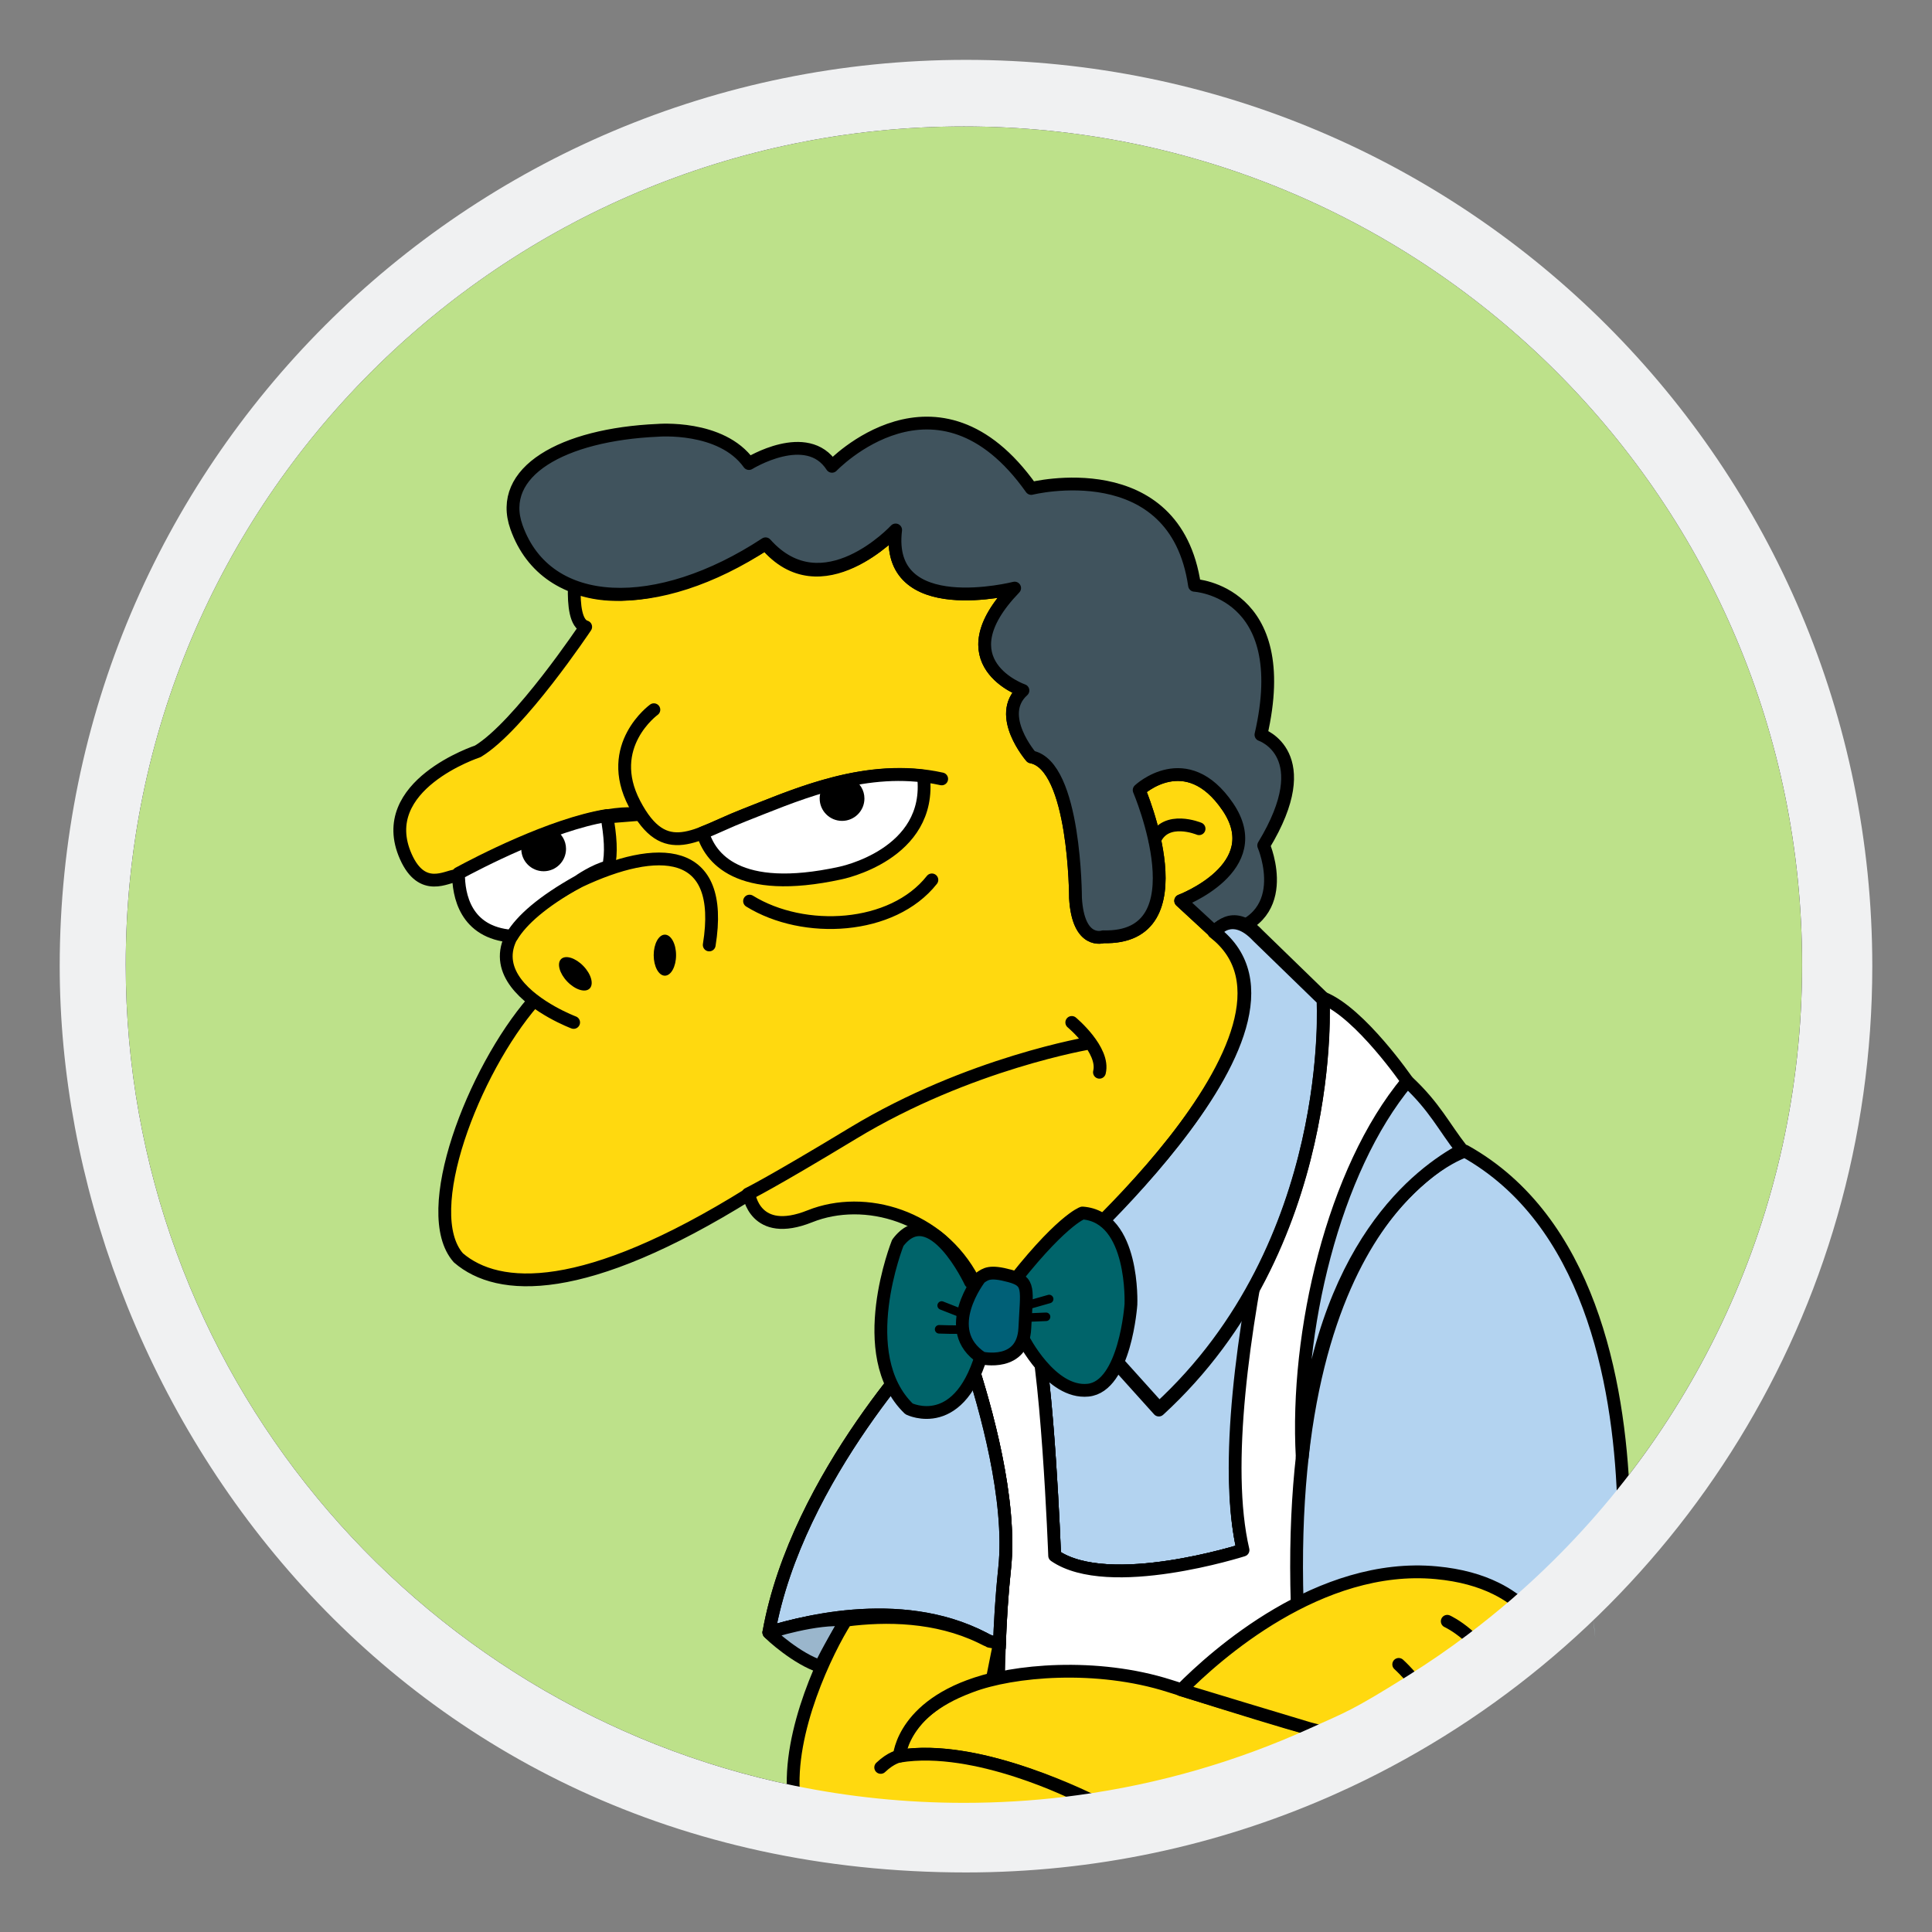 <?xml version="1.0" encoding="utf-8"?>
<!-- Generator: Adobe Illustrator 16.0.3, SVG Export Plug-In . SVG Version: 6.00 Build 0)  -->
<!DOCTYPE svg PUBLIC "-//W3C//DTD SVG 1.1//EN" "http://www.w3.org/Graphics/SVG/1.1/DTD/svg11.dtd">
<svg version="1.1" xmlns="http://www.w3.org/2000/svg" xmlns:xlink="http://www.w3.org/1999/xlink" x="0px" y="0px" width="453px"
	 height="453px" viewBox="0 0 453 453" enable-background="new 0 0 453 453" xml:space="preserve">
<rect x="0" y="0" width="453" height="453" fill="#808080" stroke="none"/>
<g id="Layer_3">
</g>
<g id="Layer_2" display="none">
	<circle display="inline" fill="#BDE18A" cx="226.758" cy="227.044" r="202.113"/>
	<path display="inline" fill="#FFFFFF" stroke="#000000" stroke-width="3" stroke-linecap="round" stroke-linejoin="round" d="
		M272.27,403.576l1.343,19.349c0,0,124.525-43.354,141.036-124.899l-61.457-4.962c0,0-39.178-19.274-58.22-20.502
		c9.029,16.497,19.729,41.422,19.729,41.422c-4.184,6.693-26.777,18.409-26.777,18.409l20.083,16.736
		C290.433,389.294,272.27,403.576,272.27,403.576z"/>
	<g id="Layer_4" display="inline">
		
			<circle fill="none" stroke="#000000" stroke-width="3" stroke-linecap="round" stroke-linejoin="round" stroke-miterlimit="10" cx="221.25" cy="226.898" r="203.08"/>
	</g>
	<g display="inline">
		<path fill="#FFFFFF" stroke="#000000" stroke-width="3" stroke-linecap="round" stroke-linejoin="round" d="M268.743,407.277
			c0.507,2.121,0,12.983,0,12.983s-55.493,25.138-123.493-2.862s-86.708-68.957-86.708-68.957
			c35.364-50.57,92.24-74.997,99.745-78.061v51.545l30.125,7.531l-11.715,15.062C176.697,344.52,210.168,394.726,268.743,407.277"/>
	</g>
	<path display="inline" fill="#FFFFFF" d="M173.805,264.539c-4.975,1.519-9.885,3.339-14.681,5.507c0,0-0.294,0.113-0.837,0.335
		v51.545l30.125,7.531l-11.715,15.062c0,0,33.471,50.206,92.046,62.758C224.169,371.77,181.646,281.705,173.805,264.539"/>
	<path display="inline" fill="none" stroke="#000000" stroke-width="3" stroke-linecap="round" stroke-linejoin="round" d="
		M173.805,264.539c-4.975,1.519-9.885,3.339-14.681,5.507c0,0-0.294,0.113-0.837,0.335v51.545l30.125,7.531l-11.715,15.062
		c0,0,33.471,50.206,92.046,62.758C224.169,371.77,181.646,281.705,173.805,264.539L173.805,264.539z"/>
	<path display="inline" fill="#FFFFFF" d="M318.949,312.722c0,0-20.659-42.344-23.232-43.148
		c-4.354,51.599-26.974,137.704-26.974,137.704s25.938-19.245,43.512-59.41l-20.083-16.736
		C292.172,331.131,314.766,319.415,318.949,312.722"/>
	<path display="inline" fill="none" stroke="#000000" stroke-width="3" stroke-linecap="round" stroke-linejoin="round" d="
		M318.949,312.722c0,0-11.494-24.064-20.523-40.562c-0.616-0.04-1.165-1.782-3.738-2.587
		c-4.354,51.599-25.944,137.704-25.944,137.704s25.938-19.245,43.512-59.41l-20.083-16.736
		C292.172,331.131,314.766,319.415,318.949,312.722L318.949,312.722z M344.89,322.763c0,0,17.738,35.801,17.738,55.886"/>
	<path display="inline" fill="#D0BEDD" d="M289.47,313.935c-6.168,13.77-11.766,13.78-11.766,13.78l-13.556-26.107l-13.277,3.542
		c0.142-0.016,0.226-0.027,0.226-0.027l-16.568,30.124c-13.926-5.253-25.253-11.966-34.441-19.11
		c14.915,26.627,34.516,57.464,55.316,78.909l13.34,12.232l3.735-14.808C276.82,374.824,284.078,343.948,289.47,313.935"/>
	<path display="inline" fill="none" stroke="#000000" stroke-width="3" stroke-linecap="round" stroke-linejoin="round" d="
		M289.47,313.935c-6.168,13.77-11.766,13.78-11.766,13.78l-13.556-26.107l-13.277,3.542c0.142-0.016,0.226-0.027,0.226-0.027
		l-16.568,30.124c-13.926-5.253-25.253-11.966-34.441-19.11c14.915,26.627,34.516,57.464,55.316,78.909l13.34,12.232l3.735-14.808
		C276.82,374.824,284.078,343.948,289.47,313.935L289.47,313.935z"/>
	<polyline display="inline" fill="#18965F" points="237.039,307.634 253.606,334.242 266.158,334.744 278.205,299.098 
		237.039,307.634 	"/>
	<polygon display="inline" fill="none" stroke="#000000" stroke-width="3" stroke-linecap="round" stroke-linejoin="round" points="
		237.039,307.634 253.606,334.242 266.158,334.744 278.205,299.098 237.039,307.634 	"/>
	<path display="inline" fill="#D0BEDD" stroke="#000000" stroke-width="3" stroke-linecap="round" stroke-linejoin="round" d="
		M174.418,252.615c9.559,37.122,51.558,48.651,77.227,51.99l-17.116,30.641c-57.233-21.589-70.788-67.776-70.788-67.776l3.176-5.433
		L174.418,252.615"/>
	<path display="inline" fill="none" stroke="#000000" stroke-width="3" stroke-linecap="round" stroke-linejoin="round" d="
		M264.148,301.607l13.556,26.107c13.32,0,18.622-26.346,20.879-42.566c0,0-4.146-8.332-5.146-7.062
		C287.038,286.21,276.884,298.07,264.148,301.607L264.148,301.607z"/>
	<path display="inline" fill="#18965F" d="M266.201,334.615l-0.043,0.129l-11.126-0.445l-10.409,48.714
		c7.836,9.397,15.942,17.752,24.12,24.265c0,0,3.304-12.583,7.629-31.006L266.201,334.615"/>
	<path display="inline" fill="none" stroke="#000000" stroke-width="3" stroke-linecap="round" stroke-linejoin="round" d="
		M266.201,334.615l-0.043,0.129l-11.126-0.445l-10.409,48.714c7.836,9.397,15.942,17.752,24.12,24.265
		c0,0,3.304-12.583,7.629-31.006L266.201,334.615L266.201,334.615z"/>
	<path display="inline" fill="#E6E6E6" d="M179.373,245.379c0,0-30.623-8.032-21.086,18.577c0,0,22.594,55.727,47.695,83.841
		c21.34,23.9,54.723,51.711,54.723,51.711l2.766,28.731l10.544-0.501l-1.261-32.247c0,0,44.032-91.585,22.443-120.704l-10.395,8.246
		c0,0,28.616,5.02-20.082,108.441l-51.709-48.697c0,0-31.629-44.18-41.67-70.789c-10.043-26.609,10.041-18.074,10.041-18.074
		L179.373,245.379"/>
	<path display="inline" fill="none" stroke="#000000" stroke-width="3" stroke-linecap="round" stroke-linejoin="round" d="
		M178.299,245.379c0,0-30.623-8.032-21.086,18.577c0,0,22.594,55.727,47.695,83.841c21.34,23.9,54.723,51.711,54.723,51.711
		l4.049,26.029l-0.209,2.452l10.544-0.501l-2.335-31.997c0,0,44.065-91.255,22.477-120.374l-11.312,6.344
		c0,0,29.501,6.592-19.197,110.014l-51.709-48.697c0,0-31.629-44.18-41.67-70.789c-10.043-26.609,10.041-18.074,10.041-18.074
		L178.299,245.379L178.299,245.379z"/>
	<path display="inline" fill="#CB904B" stroke="#000000" stroke-width="3" stroke-linecap="round" stroke-linejoin="round" d="
		M259.326,113.912c0,0,45.414,11.571,44.025,55.972c0,0,3.904,4.026-1.518,7.193l-7.822,11.068c0,0,15.264,10.406,4.857,22.201
		c0,0-2.082,15.956,4.163,27.055c0,0,11.101,8.325-1.389,12.488c0,0-36.073,7.631-64.518,1.388c0,0-21.507-6.244-23.588,9.714
		c0,0-2.082,15.955,43.013,16.648c0,0,31.312-8.731,35.381-11.793s8.86,4.104,5.549,6.937l-9.712,6.244
		c3.013,0.747,2.856,8.06-2.081,8.325c0,0-13.604,18.547-42.319,15.957c0,0-76.313-6.245-65.214-61.051
		c0,0,5.552-9.713,8.326-11.101c0,0-21.507,1.388-13.181-18.731c7.651-18.491,18.037-5.55,22.2-0.694l-2.081-6.245l-1.388-9.711
		l-9.02-24.976l11.1-32.607l21.508-20.119L259.326,113.912"/>
	<g display="inline">
		<path fill="none" stroke="#000000" stroke-width="3" stroke-linecap="round" stroke-linejoin="round" d="M297.46,272.702
			l-9.712,6.244c3.346,0.827,2.134,9.077-2.061,8.312c0,0-13.938,19.141-42.319,15.957c0,0-76.313-6.245-65.214-61.051
			c0,0,5.552-9.713,8.326-11.101c0,0-21.507,1.388-13.181-18.731c7.651-18.491,18.037-5.55,22.2-0.694l-2.081-6.245l-1.388-9.711
			l-9.02-24.976l11.1-32.607l21.508-20.119l43.707-4.163l0,0c0,0,44.813,11.017,43.425,55.417c0,0,4.828,3.664-0.417,7.247
			l-8.322,11.568c0,0,15.264,10.406,4.857,22.201c0,0-2.082,15.956,4.163,27.055c0,0,11.101,8.325-1.389,12.488
			c0,0-36.073,7.631-64.518,1.388c0,0-21.507-6.244-23.588,9.714c0,0,25.32,9.354,70.415,10.047l7.979-5.191 M229.494,158.219
			c0,0,30.524-9.713,54.111,0.694 M232.963,146.425c0,0,32.607-2.082,41.624-0.694 M239.899,134.631c0,0,14.569-1.388,25.669,0
			 M179.576,230.297c0.111,3.352,0.596,7.324,2.742,8.398c1.799,0.898,3.016-4.033,3.647-7.615
			C184.895,231.1,182.292,231.045,179.576,230.297L179.576,230.297z"/>
		<path fill="#333333" d="M257.245,104.89c-2.082-8.928-18.732,0-18.732,0c-16.649-8.928-27.057,4.072-27.057,4.072
			c-13.183-4.856-22.2,14.569-22.2,14.569c-8.325-2.775-11.794,9.713-11.794,9.713c-9.712,0.694-4.856,17.344-4.856,17.344
			c-11.101,2.082-2.081,15.262-2.081,15.262c-10.405,5.55,1.388,23.588,1.388,23.588c-4.295,5.904,0.547,15.541,2.957,19.603
			c5.744-10.412,12.592-5.911,17.207-1.227c2.031-0.366,3.977-0.755,4.811-1.033c5.551-4.162-6.243-16.649-6.243-16.649
			c5.55-3.469,0.693-29.138,0.693-29.138c6.244-2.775,2.774-18.732,2.774-18.732s-8.324,1.388-0.692-2.081
			c7.631-3.468,18.731-14.569,18.731-14.569c9.713,0.693,15.956-6.937,18.037-6.937c13.181,4.163,20.118-2.775,20.118-2.775
			c13.875,4.857,15.263-6.244,15.263-6.244C266.261,106.188,257.245,104.89,257.245,104.89"/>
		<path fill="none" stroke="#000000" stroke-width="3" stroke-linecap="round" stroke-linejoin="round" d="M257.245,104.89
			c-2.082-8.928-18.732,0-18.732,0c-16.649-8.928-27.057,4.072-27.057,4.072c-13.183-4.856-22.2,14.569-22.2,14.569
			c-8.325-2.775-11.794,9.713-11.794,9.713c-9.712,0.694-4.856,17.344-4.856,17.344c-11.101,2.082-2.081,15.262-2.081,15.262
			c-10.405,5.55,1.388,23.588,1.388,23.588c-4.295,5.904,0.547,15.541,2.957,19.603c5.744-10.412,12.592-5.911,17.207-1.227
			c2.031-0.366,3.977-0.755,4.811-1.033c5.551-4.162-6.243-16.649-6.243-16.649c5.55-3.469,0.693-29.138,0.693-29.138
			c6.244-2.775,2.774-18.732,2.774-18.732s-8.324,1.388-0.692-2.081c7.631-3.468,18.731-14.569,18.731-14.569
			c9.713,0.693,15.956-6.937,18.037-6.937c13.181,4.163,20.118-2.775,20.118-2.775c13.875,4.857,15.263-6.244,15.263-6.244
			C266.261,106.188,257.245,104.89,257.245,104.89L257.245,104.89z"/>
	</g>
	<path display="inline" fill="#FFFFFF" d="M237.126,251.183c0,0-3.783-1.093-8.326-1.192v24.1
		c5.705,1.706,13.539,2.994,24.282,3.366v-24.121C247.686,252.986,242.279,252.314,237.126,251.183"/>
	<path display="inline" fill="none" stroke="#000000" stroke-width="3" stroke-linecap="round" stroke-linejoin="round" d="
		M237.126,251.183c0,0-3.783-1.093-8.326-1.192v24.1c5.705,1.706,13.539,2.994,24.282,3.366v-24.121
		C247.686,252.986,242.279,252.314,237.126,251.183L237.126,251.183z"/>
	<path display="inline" fill="#FFFFFF" d="M213.538,260.896c0,0-1.081,8.308,15.262,13.193v-24.1
		C222.505,249.853,214.747,251.628,213.538,260.896"/>
	<path display="inline" fill="none" stroke="#000000" stroke-width="3" stroke-linecap="round" stroke-linejoin="round" d="
		M213.538,260.896c0,0-1.081,8.308,15.262,13.193v-24.1C222.505,249.853,214.747,251.628,213.538,260.896L213.538,260.896z"/>
	<path display="inline" fill="#FFFFFF" d="M275.281,252.703v21.019c6.076-1.768,16.92-8.544,17.343-8.604v-14.276
		C288.053,251.515,282.033,252.25,275.281,252.703"/>
	<path display="inline" fill="none" stroke="#000000" stroke-width="3" stroke-linecap="round" stroke-linejoin="round" d="
		M275.281,253.203v21.019c6.076-1.768,12.352-4.44,16.65-8.47l0.692-14.41C288.053,252.015,282.033,252.75,275.281,253.203
		L275.281,253.203z"/>
	<path display="inline" fill="#FFFFFF" d="M253.082,253.335v24.121c1.126,0.039,2.277,0.071,3.469,0.089
		c0,0,9.116-0.524,18.73-3.323v-21.019C268.397,253.665,260.752,253.829,253.082,253.335"/>
	<path display="inline" fill="none" stroke="#000000" stroke-width="3" stroke-linecap="round" stroke-linejoin="round" d="
		M253.082,253.335v24.121c1.126,0.039,2.277,0.071,3.469,0.089c0,0,9.116-0.524,18.73-3.323v-21.019
		C268.397,253.665,260.752,253.829,253.082,253.335L253.082,253.335z M217.7,240.776c0,0-15.263,4.162-18.038,14.568
		c-2.775,10.407,9.713,15.957,9.713,15.957 M184.399,211.638c0,0,6.938,2.082,5.55,6.938c0,0-13.182-6.244-4.856,3.469
		 M253.774,222.045c0,0-6.938,11.794,6.938,12.488c0,0,27.921,3.483,29.138-11.102c0.692-8.324-10.406-15.262-10.406-15.262
		s-25.67-20.119,0.692-29.832"/>
	<path display="inline" fill="#FFFFFF" d="M259.669,190.047c1.196,6.597-7.461,13.692-19.336,15.846
		c-11.876,2.153-22.472-1.449-23.669-8.045c-1.196-6.598,7.459-13.693,19.336-15.847
		C247.875,179.847,258.473,183.449,259.669,190.047"/>
	<path display="inline" fill="none" stroke="#000000" stroke-width="3" stroke-linecap="round" stroke-linejoin="round" d="
		M259.669,190.047c1.196,6.597-7.461,13.692-19.336,15.846c-11.876,2.153-22.472-1.449-23.669-8.045
		c-1.196-6.598,7.459-13.693,19.336-15.847C247.875,179.847,258.473,183.449,259.669,190.047L259.669,190.047z"/>
	<path display="inline" fill="#FFFFFF" d="M268.239,189.117c0.048,6.496,8.505,12.11,18.891,12.539
		c10.39,0.428,18.771-4.49,18.726-10.986c-0.047-6.496-8.507-12.11-18.895-12.539C276.576,177.702,268.192,182.62,268.239,189.117"
		/>
	<path display="inline" fill="none" stroke="#000000" stroke-width="3" stroke-linecap="round" stroke-linejoin="round" d="
		M268.239,189.117c0.048,6.496,8.505,12.11,18.891,12.539c10.39,0.428,18.771-4.49,18.726-10.986
		c-0.047-6.496-8.507-12.11-18.895-12.539C276.576,177.702,268.192,182.62,268.239,189.117L268.239,189.117z"/>
	<path display="inline" d="M238.166,192.04c0,1.821-1.475,3.296-3.297,3.296c-1.819,0-3.295-1.476-3.295-3.296
		c0-1.82,1.476-3.295,3.295-3.295C236.691,188.744,238.166,190.22,238.166,192.04"/>
	<path display="inline" d="M290.344,189.894c0,1.821-1.476,3.296-3.296,3.296c-1.821,0-3.296-1.475-3.296-3.296
		c0-1.82,1.475-3.295,3.296-3.295C288.868,186.599,290.344,188.074,290.344,189.894"/>
	<path display="inline" fill="#333333" d="M252.105,174.338c0.477,1.657-0.48,3.386-2.136,3.863l-28.146,6.273
		c-1.658,0.478-3.387-0.479-3.864-2.136c-0.476-1.657,0.479-3.387,2.137-3.864l28.146-6.273
		C249.898,171.725,251.63,172.681,252.105,174.338"/>
	<path display="inline" fill="none" stroke="#000000" stroke-width="3" stroke-linecap="round" stroke-linejoin="round" d="
		M252.105,174.338c0.477,1.657-0.48,3.386-2.136,3.863l-28.146,6.273c-1.658,0.478-3.387-0.479-3.864-2.136
		c-0.476-1.657,0.479-3.387,2.137-3.864l28.146-6.273C249.898,171.725,251.63,172.681,252.105,174.338L252.105,174.338z"/>
	<path display="inline" fill="#333333" d="M307.227,178.456c-0.236,1.708-1.812,2.901-3.521,2.666l-28.272-5.671
		c-1.71-0.235-2.903-1.81-2.667-3.518s1.81-2.903,3.52-2.667l28.272,5.671C306.267,175.172,307.461,176.748,307.227,178.456"/>
	<path display="inline" fill="none" stroke="#000000" stroke-width="3" stroke-linecap="round" stroke-linejoin="round" d="
		M307.227,178.456c-0.236,1.708-1.812,2.901-3.521,2.666l-28.272-5.671c-1.71-0.235-2.903-1.81-2.667-3.518s1.81-2.903,3.52-2.667
		l28.272,5.671C306.267,175.172,307.461,176.748,307.227,178.456L307.227,178.456z"/>
	<path display="inline" fill="#333333" d="M179.576,230.297c0.111,3.352,0.596,7.324,2.742,8.398
		c1.799,0.898,3.016-4.033,3.647-7.615C184.895,231.1,182.292,231.045,179.576,230.297"/>
	<path display="inline" fill="none" stroke="#000000" stroke-width="3" stroke-linecap="round" stroke-linejoin="round" d="
		M179.576,230.297c0.111,3.352,0.596,7.324,2.742,8.398c1.799,0.898,3.529-3.956,4.162-7.538
		C185.408,231.177,182.292,231.045,179.576,230.297L179.576,230.297z"/>
	<g display="inline">
		<path fill="#F0F1F2" d="M223.25,437.398c-32.219,0-62.432-6.399-89.8-19.021c-25.146-11.596-47.418-28.174-66.196-49.272
			C32.298,329.827,12.25,277.813,12.25,226.398c0-56.363,21.947-109.351,61.798-149.202s92.839-61.798,149.202-61.798
			s109.351,21.947,149.202,61.798c39.851,39.851,61.798,92.839,61.798,149.202c0,78.176-42.899,149.582-111.958,186.354
			c-4.111,2.202-8.352,4.281-12.606,6.184c-0.495,0.232-0.973,0.441-1.449,0.65l-0.846,0.371
			C281.016,431.442,266.002,437.398,223.25,437.398z M222.758,28.011c-109.195,0-198.033,88.837-198.033,198.033
			s88.838,198.033,198.033,198.033c109.196,0,198.033-88.837,198.033-198.033S331.954,28.011,222.758,28.011z"/>
	</g>
	<path display="inline" fill="none" d="M227.25,17.898c28.285,0,55.723,5.539,81.549,16.461
		c24.947,10.551,47.353,25.657,66.593,44.897c19.24,19.24,34.347,41.646,44.897,66.592c10.923,25.827,16.461,53.264,16.461,81.549
		c0,38.717-10.643,76.535-30.777,109.367c-19.574,31.921-47.372,58.085-80.393,75.667c-4.076,2.184-8.283,4.247-12.507,6.133
		l-0.03,0.014l-0.031,0.016c-0.451,0.214-0.914,0.415-1.378,0.618c-0.285,0.125-0.571,0.25-0.826,0.363
		c-26.399,11.495-54.512,17.323-83.558,17.323c-32,0-62.002-6.353-89.172-18.883c-24.958-11.509-47.064-27.965-65.704-48.908
		c-17.49-19.652-31.181-42.341-40.69-67.435c-9.115-24.051-13.934-49.734-13.934-74.274c0-28.285,5.539-55.722,16.461-81.549
		c10.551-24.947,25.657-47.352,44.896-66.592c19.24-19.24,41.646-34.346,66.593-44.897C171.528,23.438,198.965,17.898,227.25,17.898
		 M226.758,426.577c26.937,0,53.067-5.275,77.669-15.682c23.761-10.05,45.1-24.438,63.423-42.761s32.71-39.662,42.761-63.424
		c10.404-24.602,15.682-50.731,15.682-77.668c0-26.936-5.276-53.066-15.682-77.667c-10.051-23.761-24.438-45.099-42.761-63.423
		c-18.323-18.324-39.662-32.71-63.423-42.76c-24.602-10.406-50.732-15.682-77.669-15.682c-26.936,0-53.066,5.276-77.668,15.682
		c-23.761,10.05-45.099,24.437-63.423,42.76c-18.324,18.323-32.71,39.662-42.76,63.423c-10.406,24.601-15.683,50.732-15.683,77.667
		c0,26.937,5.276,53.066,15.683,77.668c10.05,23.762,24.437,45.101,42.76,63.424c18.324,18.323,39.662,32.711,63.423,42.761
		C173.691,421.301,199.822,426.577,226.758,426.577 M227.25,14.898c-117.367,0-212.5,95.133-212.5,212.5
		c0,99.875,76.854,212.5,212.5,212.5c30.124,0,58.791-6.267,84.755-17.571c0.768-0.344,1.544-0.668,2.292-1.021
		c4.318-1.929,8.549-4.004,12.7-6.229c67.085-35.722,112.753-106.366,112.753-187.679C439.75,110.031,344.617,14.898,227.25,14.898
		L227.25,14.898z M226.758,423.577L226.758,423.577 M423.291,227.045 M226.758,30.511 M30.225,227.045"/>
</g>
<g id="Layer_4_1_" display="none">
	<circle display="inline" fill="#F23838" cx="223.75" cy="223.516" r="202.113"/>
	<g id="Layer_4_2_" display="inline">
		
			<circle fill="none" stroke="#000000" stroke-width="3" stroke-linecap="round" stroke-linejoin="round" stroke-miterlimit="10" cx="221.75" cy="223.37" r="203.08"/>
	</g>
	<path display="inline" fill="#FFD90F" stroke="#000000" stroke-width="3" d="M226.632,425.794c-2.14-8.59-5.05-18.952-6.786-19.675
		l-4.817,22.857l-62.802-14.74l20.423-28.846c0,0-24.473-11.236-43.202-5.243l0.293,24.311l-27.118-16.606
		c-0.678-28.634,11.649-33.922,11.649-33.922c37.523-6.254,72.963,15.288,72.963,15.288l0.694-3.476
		c-12.508-9.728-7.644-27.099-7.644-27.099c-12.508-4.865-6.254-10.424-6.254-10.424c-25.711-3.476-24.321-9.729-24.321-9.729
		c-0.694-3.474,7.644-4.863,7.644-4.863c9.314,0,11.967-7.761,12.428-9.415c-7.165,0.805-15.207,0.381-15.207,0.381
		c5.559-16.678,19.457-31.27,19.457-31.27c-8.338-1.39-2.779-9.033-2.779-9.033l-2.085-10.423c-2.085-6.254,6.254-9.729,6.254-9.729
		c-2.392-3.415-1.422-8.005,0.181-11.793c4.064-0.599,6.769-2.396,6.769-2.396l2.942-2.658c-2.678,5.712,5.257,13.317,5.257,13.317
		c5.739-0.82,4.101-9.02,4.101-9.02c9.839-2.46,10.658-11.479,10.658-11.479c10.637,2.239,12.098-6.221,11.957-11.816
		c1.575,5.099,6.083,8.537,6.083,8.537c-4.101,4.919,4.92,12.299,4.92,12.299c-5.739,4.1,3.28,11.479,3.28,11.479
		c-6.561,3.28,4.1,9.84,4.1,9.84c5.739,0,5.739-10.66,5.739-10.66c5.74-2.459,6.741-5.356,6.741-5.356
		c0,4.92,8.838,7.816,8.838,7.816c-1.91,1.592-1.84,4.79-1.042,8.107l-19.365,51.435c4.552,0.603,10.276,3.355,7.634,13.922
		c0,0-3.216,9.64-12.469,5.403l-0.038,0.155l-9.032,38.914c-8.34,18.762,3.473,18.762,3.473,18.762
		c11.115,1.961,16.08,21.764,24.152,45.514c0.507,1.491,1.026,2.998,1.56,4.517"/>
	<g display="inline">
		<path fill="#CC0000" d="M159.411,147.133c-6.56-3.28-6.56-13.119-6.56-13.119c-11.479,2.46-12.3-6.56-12.3-6.56
			c-9.02,1.64-13.119-7.38-13.119-7.38c-1.64,2.46-14.759,0-13.12-5.74c1.641-5.74,13.939-7.379,13.939-7.379
			c5.74-6.56,15.58-1.64,15.58-1.64c6.56-6.56,19.679,0.82,19.679,0.82c5.739-8.199,17.22-0.82,17.22-0.82
			c9.839-2.46,15.578,4.92,15.578,4.92c7.381-1.64,9.02,9.02,9.02,9.02c4.101-1.64,7.381,5.74,7.381,5.74s-9.02-14.759,7.379-16.399
			c0,0,1.641-14.759,13.939-12.299c0,0,9.02-12.299,18.859-9.839c0,0,11.479-11.479,18.039-5.74c0,0,10.66-10.66,17.22-4.1
			c6.56,6.56-7.38,9.84-7.38,9.84s3.279,12.299-9.02,13.939c0,0,1.64,9.839-6.56,15.579c0,0,4.1,7.379-4.1,11.479
			c0,0,6.164,2.547,1.64,9.839c0,0,5.739-13.119,11.479-8.2c0,0,11.479-9.839,17.219-1.64c0,0,12.3-11.479,19.68-1.64
			c0,0,13.119-6.56,19.679,4.1c0,0,9.02-4.92,12.299,4.1c0,0,11.48,1.64,10.66,8.2c0,0,9.02,5.74,4.92,9.839s-10.66-2.46-10.66-2.46
			s-9.839,6.56-15.579,0c0,0-4.92,8.2-16.399,4.92c0,0-2.459,6.56-8.199,9.02c0,0,17.219-8.2,19.679,8.2c0,0,13.12,1.64,13.12,10.66
			c0,0,11.479,2.46,9.839,9.839c0,0,8.2,8.2,5.74,14.76c0,0,9.839,7.38,1.64,14.759c0,0-8.199,0-8.199-6.56
			c0,0-12.3-0.819-13.939-9.02c0,0-13.119,4.92-15.579-4.1c0,0,1.64,2.46,0,5.74c0,0,10.659,9.839,5.739,18.858
			c0,0,9.02,9.02,0,17.22c0,0,9.84,6.56,1.64,14.759c0,0,5.74,14.76-4.1,18.039c0,0-6.56-4.1-4.1-9.02c0,0-10.659-4.1-5.739-9.839
			c0,0-13.939-5.74-8.2-12.3c0,0-11.479-1.64-10.659-7.38c0,0,1.64,4.92-0.82,5.74c0,0-1.64,13.119-7.38,17.219
			c0,0,3.28,10.659-3.279,14.76c0,0,2.46,10.659-10.659,14.759c0,0,1.64,11.479-5.74,12.3c-7.38,0.819-3.279-13.12-3.279-13.12
			s-6.561-6.56-0.82-12.299c0,0-9.84-12.3-2.46-16.399c0,0-8.199-14.759-3.28-18.859c0,0-8.838-2.896-8.838-7.816
			c0,0-1.001,2.897-6.741,5.356c0,0,0,10.66-5.739,10.66c0,0-10.66-6.56-4.1-9.84c0,0-9.02-7.38-3.28-11.479
			c0,0-9.021-7.38-4.92-12.299c0,0-7.351-5.605-6.56-13.12c0,0,4.1,19.68-11.48,16.399c0,0-0.819,9.02-10.658,11.479
			c0,0,1.639,8.199-4.101,9.02c0,0-7.935-7.605-5.257-13.317l-2.942,2.658c0,0-4.92,3.279-11.479,2.46c0,0-0.82,6.56-14.76,5.739
			c0,0-2.459,10.66-9.84,10.66c0,0-3.279,6.56-9.839,7.379c0,0-4.92,13.939-10.659,10.66c-5.74-3.28,0.82-13.12,0.82-13.12
			s-4.101-12.299,3.279-15.579c0,0-1.641-14.759,7.379-15.579c0,0-1.639-10.659,6.561-13.119c0,0-1.641-6.56,1.64-9.02
			c0,0-6.56,0.819-12.3-3.28c0,0-12.299,13.119-21.318,5.74c0,0-7.38,14.759-17.219,12.299c0,0-6.561,9.02-13.939,4.92
			c-7.38-4.1,6.559-16.399,6.559-16.399s-4.919-12.299,7.381-13.939c0,0,1.639-15.579,11.479-14.759c0,0,4.92-14.759,21.319-14.759
			c0,0,3.28-12.299,19.679-9.02C147.111,151.233,149.571,144.673,159.411,147.133"/>
		<path fill="none" stroke="#000000" stroke-width="3" stroke-linecap="round" stroke-linejoin="round" d="M159.411,147.133
			c-6.56-3.28-6.56-13.119-6.56-13.119c-11.479,2.46-12.3-6.56-12.3-6.56c-9.02,1.64-13.119-7.38-13.119-7.38
			c-1.64,2.46-14.759,0-13.12-5.74c1.641-5.74,13.939-7.379,13.939-7.379c5.74-6.56,15.58-1.64,15.58-1.64
			c6.56-6.56,19.679,0.82,19.679,0.82c5.739-8.199,17.22-0.82,17.22-0.82c9.839-2.46,15.578,4.92,15.578,4.92
			c7.381-1.64,9.02,9.02,9.02,9.02c4.101-1.64,7.381,5.74,7.381,5.74s-9.02-14.759,7.379-16.399c0,0,1.641-14.759,13.939-12.299
			c0,0,9.02-12.299,18.859-9.839c0,0,11.479-11.479,18.039-5.74c0,0,10.66-10.66,17.22-4.1c6.56,6.56-7.38,9.84-7.38,9.84
			s3.279,12.299-9.02,13.939c0,0,1.64,9.839-6.56,15.579c0,0,4.1,7.379-4.1,11.479c0,0,6.164,2.547,1.64,9.839
			c0,0,5.739-13.119,11.479-8.2c0,0,11.479-9.839,17.219-1.64c0,0,12.3-11.479,19.68-1.64c0,0,13.119-6.56,19.679,4.1
			c0,0,9.02-4.92,12.299,4.1c0,0,11.48,1.64,10.66,8.2c0,0,9.02,5.74,4.92,9.839s-10.66-2.46-10.66-2.46s-9.839,6.56-15.579,0
			c0,0-4.92,8.2-16.399,4.92c0,0-2.459,6.56-8.199,9.02c0,0,17.219-8.2,19.679,8.2c0,0,13.12,1.64,13.12,10.66
			c0,0,11.479,2.46,9.839,9.839c0,0,8.2,8.2,5.74,14.76c0,0,9.839,7.38,1.64,14.759c0,0-8.199,0-8.199-6.56
			c0,0-12.3-0.819-13.939-9.02c0,0-13.119,4.92-15.579-4.1c0,0,1.64,2.46,0,5.74c0,0,10.659,9.839,5.739,18.858
			c0,0,9.02,9.02,0,17.22c0,0,9.84,6.56,1.64,14.759c0,0,5.74,14.76-4.1,18.039c0,0-6.56-4.1-4.1-9.02c0,0-10.659-4.1-5.739-9.839
			c0,0-13.939-5.74-8.2-12.3c0,0-11.479-1.64-10.659-7.38c0,0,1.64,4.92-0.82,5.74c0,0-1.64,13.119-7.38,17.219
			c0,0,3.28,10.659-3.279,14.76c0,0,2.46,10.659-10.659,14.759c0,0,1.64,11.479-5.74,12.3c-7.38,0.819-3.279-13.12-3.279-13.12
			s-6.561-6.56-0.82-12.299c0,0-9.84-12.3-2.46-16.399c0,0-8.199-14.759-3.28-18.859c0,0-8.838-2.896-8.838-7.816
			c0,0-1.001,2.897-6.741,5.356c0,0,0,10.66-5.739,10.66c0,0-10.66-6.56-4.1-9.84c0,0-9.02-7.38-3.28-11.479
			c0,0-9.021-7.38-4.92-12.299c0,0-7.351-5.605-6.56-13.12c0,0,4.1,19.68-11.48,16.399c0,0-0.819,9.02-10.658,11.479
			c0,0,1.639,8.199-4.101,9.02c0,0-7.935-7.605-5.257-13.317l-2.942,2.658c0,0-4.92,3.279-11.479,2.46c0,0-0.82,6.56-14.76,5.739
			c0,0-2.459,10.66-9.84,10.66c0,0-3.279,6.56-9.839,7.379c0,0-4.92,13.939-10.659,10.66c-5.74-3.28,0.82-13.12,0.82-13.12
			s-4.101-12.299,3.279-15.579c0,0-1.641-14.759,7.379-15.579c0,0-1.639-10.659,6.561-13.119c0,0-1.641-6.56,1.64-9.02
			c0,0-6.56,0.819-12.3-3.28c0,0-12.299,13.119-21.318,5.74c0,0-7.38,14.759-17.219,12.299c0,0-6.561,9.02-13.939,4.92
			c-7.38-4.1,6.559-16.399,6.559-16.399s-4.919-12.299,7.381-13.939c0,0,1.639-15.579,11.479-14.759c0,0,4.92-14.759,21.319-14.759
			c0,0,3.28-12.299,19.679-9.02C147.111,151.233,149.571,144.673,159.411,147.133L159.411,147.133z M173.351,143.033
			c0,0-9.84-1.64-10.659,5.74l-3.28-1.64 M161.051,184.031c0,0-9.02,1.64-6.56,9.84c0,0-10.659,2.46-9.02,6.56 M183.189,193.871
			c0,0-4.92,6.56-0.819,10.659c0,0-2.46,9.84,3.28,12.3c0,0-1.978,6.36-0.338,10.461 M256.986,202.891c0,0,0.82,8.199-5.739,13.939
			c0,0,1.64,8.199-4.1,10.659c0,0,2.641,3.662,1.001,6.942 M285.686,203.71c0,0,4.92,4.101,1.64,9.84c0,0,11.479,4.1,6.56,15.579
			c0,0,4.92,3.28,0.82,9.02 M297.165,184.031c0,0,12.299-1.64,11.479,7.38c0,0,11.479,4.92,11.479,10.659 M196.268,275.409
			c0,0,7.643,11.117,18.762,9.727 M230.317,308.067c0,0,6.948-1.39,8.339,2.779c0,0-7.645-1.389-4.17,4.17 M190.708,251.087
			l-16.677,22.236 M174.031,328.22c0,0,26.901,4.71,37.324,1.234 M208.775,325.44c0,0,3.474,2.086,2.778,6.254 M231.706,301.814
			c0,0,16.678-2.78,12.507,13.897c0,0-4.168,12.508-16.676,2.778 M193.127,485.03"/>
	</g>
	<path display="inline" fill="none" stroke="#000000" stroke-width="3" stroke-linecap="round" stroke-linejoin="round" d="
		M184.387,367.163c0,0-6.244,7.491,7.74,20.976s30.966-10.987,30.966-10.987"/>
	<path display="inline" fill="#F6E35F" d="M185.648,368.175c0,0-2.525-7.093-12.881,6.257
		C172.768,374.432,188.379,376.536,185.648,368.175"/>
	<path display="inline" fill="none" stroke="#000000" stroke-width="3" stroke-linecap="round" stroke-linejoin="round" d="
		M185.648,368.175c0,0-2.525-7.093-12.881,6.257C172.768,374.432,188.379,376.536,185.648,368.175L185.648,368.175z"/>
	<path display="inline" fill="#F6E35F" d="M189.319,375.472c0,2.687-2.179,4.865-4.865,4.865s-4.864-2.179-4.864-4.865
		s2.178-4.864,4.864-4.864S189.319,372.785,189.319,375.472"/>
	<path display="inline" fill="none" stroke="#000000" stroke-width="3" stroke-linecap="round" stroke-linejoin="round" d="
		M189.319,375.472c0,2.687-2.179,4.865-4.865,4.865s-4.864-2.179-4.864-4.865s2.178-4.864,4.864-4.864
		S189.319,372.785,189.319,375.472L189.319,375.472z"/>
	<path display="inline" fill="#F6E35F" d="M188.542,377.312c0,0-7.951-6.217-10.09,16.328
		C178.452,393.64,197.637,384.814,188.542,377.312"/>
	<path display="inline" fill="none" stroke="#000000" stroke-width="3" stroke-linecap="round" stroke-linejoin="round" d="
		M188.542,377.312c0,0-7.951-6.217-10.09,16.328C178.452,393.64,197.637,384.814,188.542,377.312L188.542,377.312z"/>
	<path display="inline" fill="#F6E35F" d="M194.244,384.572c0,0-3.544-4.43-6.203,0.295c-2.658,4.726-0.295,10.338,5.021,9.746
		C198.378,394.022,194.244,384.572,194.244,384.572"/>
	<path display="inline" fill="none" stroke="#000000" stroke-width="3" stroke-linecap="round" stroke-linejoin="round" d="
		M194.244,384.572c0,0-3.544-4.43-6.203,0.295c-2.658,4.726-0.295,10.338,5.021,9.746
		C198.378,394.022,194.244,384.572,194.244,384.572L194.244,384.572z"/>
	<path display="inline" fill="#F6E35F" d="M212.848,384.277c0,0-10.63,1.477,4.432,18.014
		C217.279,402.291,222.299,379.259,212.848,384.277"/>
	<path display="inline" fill="none" stroke="#000000" stroke-width="3" stroke-linecap="round" stroke-linejoin="round" d="
		M212.848,384.277c0,0-10.63,1.477,4.432,18.014C217.279,402.291,222.299,379.259,212.848,384.277L212.848,384.277z"/>
	<path display="inline" fill="#F6E35F" d="M210.164,390.063c0,2.302-1.866,4.169-4.168,4.169c-2.303,0-4.169-1.867-4.169-4.169
		c0-2.303,1.866-4.168,4.169-4.168C208.298,385.896,210.164,387.761,210.164,390.063"/>
	<path display="inline" fill="none" stroke="#000000" stroke-width="3" stroke-linecap="round" stroke-linejoin="round" d="
		M210.164,390.063c0,2.302-1.866,4.169-4.168,4.169c-2.303,0-4.169-1.867-4.169-4.169c0-2.303,1.866-4.168,4.169-4.168
		C208.298,385.896,210.164,387.761,210.164,390.063L210.164,390.063z"/>
	<path display="inline" fill="#F6E35F" d="M199.855,385.458c0,0-9.451-3.544-4.727,18.606
		C195.129,404.064,210.781,389.888,199.855,385.458"/>
	<path display="inline" fill="none" stroke="#000000" stroke-width="3" stroke-linecap="round" stroke-linejoin="round" d="
		M199.855,385.458c0,0-9.451-3.544-4.727,18.606C195.129,404.064,210.781,389.888,199.855,385.458L199.855,385.458z"/>
	<path display="inline" fill="#F6E35F" d="M221.283,374.776c0,0-6.949,5.559,1.391,6.948c8.338,1.391,3.473-5.559,3.473-5.559
		L221.283,374.776"/>
	<path display="inline" fill="none" stroke="#000000" stroke-width="3" stroke-linecap="round" stroke-linejoin="round" d="
		M221.283,374.776c0,0-6.949,5.559,1.391,6.948c8.338,1.391,3.473-5.559,3.473-5.559L221.283,374.776L221.283,374.776z
		 M199.047,251.782c0,0-9.033,20.151,10.422,25.71c0,0,11.814,4.169,19.458-15.286"/>
	<path display="inline" fill="#FFFFFF" d="M209.469,277.492c0,0,9.77,3.443,17.288-10.566c-7.644-7.468-22.427-9.923-29.126-10.669
		C196.193,262.524,195.824,273.595,209.469,277.492"/>
	<path display="inline" fill="none" stroke="#000000" stroke-width="3" stroke-linecap="round" stroke-linejoin="round" d="
		M209.469,277.492c0,0,9.77,3.443,17.288-10.566c-7.644-7.468-22.427-9.923-29.126-10.669
		C196.193,262.524,195.824,273.595,209.469,277.492L209.469,277.492z"/>
	<path display="inline" fill="#FFFFFF" d="M169.074,253.435c-0.673,3.566-1.936,12.768,9.72,13.537l10.101-13.465
		C181.567,251.337,173.062,252.668,169.074,253.435"/>
	<path display="inline" fill="none" stroke="#000000" stroke-width="3" stroke-linecap="round" stroke-linejoin="round" d="
		M169.074,253.435c-0.673,3.566-1.936,12.768,9.72,13.537l10.101-13.465C181.567,251.337,173.062,252.668,169.074,253.435
		L169.074,253.435z"/>
	<path display="inline" d="M181.518,252.366c-1.305-0.056-2.595-0.053-3.844-0.004c-0.938,0.621-1.558,1.685-1.558,2.894
		c0,1.92,1.556,3.475,3.474,3.475c1.92,0,3.475-1.555,3.475-3.475C183.064,254.052,182.449,252.989,181.518,252.366"/>
	<path display="inline" d="M215.029,260.121c-1.919,0-3.476,1.555-3.476,3.474c0,1.92,1.557,3.476,3.476,3.476
		c1.918,0,3.475-1.556,3.475-3.476c0-1.017-0.445-1.924-1.145-2.561c-0.764-0.32-1.537-0.63-2.318-0.911
		C215.036,260.123,215.033,260.121,215.029,260.121"/>
	<path display="inline" fill="none" d="M227.75,14.37c28.285,0,55.723,5.539,81.549,16.461
		c24.947,10.551,47.353,25.657,66.593,44.897c19.24,19.24,34.347,41.646,44.897,66.592c10.923,25.827,16.461,53.264,16.461,81.549
		c0,38.717-10.643,76.535-30.777,109.367c-19.574,31.921-47.372,58.085-80.393,75.667c-4.076,2.184-8.283,4.247-12.507,6.133
		l-0.03,0.014l-0.031,0.016c-0.451,0.214-0.914,0.415-1.378,0.618c-0.285,0.125-0.571,0.25-0.826,0.363
		c-26.399,11.495-54.512,17.323-83.558,17.323c-32,0-62.002-6.353-89.172-18.883c-24.958-11.509-47.064-27.965-65.704-48.908
		c-17.49-19.652-31.181-42.341-40.69-67.435C23.068,274.094,18.25,248.41,18.25,223.87c0-28.285,5.539-55.722,16.461-81.549
		c10.551-24.947,25.657-47.352,44.896-66.592c19.24-19.24,41.646-34.346,66.593-44.897C172.028,19.909,199.465,14.37,227.75,14.37
		 M227.258,423.049c26.937,0,53.067-5.275,77.669-15.682c23.761-10.05,45.1-24.438,63.423-42.761s32.71-39.662,42.761-63.424
		c10.404-24.602,15.682-50.731,15.682-77.667s-5.276-53.067-15.682-77.668c-10.051-23.761-24.438-45.099-42.761-63.423
		c-18.323-18.324-39.662-32.71-63.423-42.76c-24.602-10.406-50.732-15.682-77.669-15.682c-26.936,0-53.066,5.276-77.668,15.682
		c-23.761,10.05-45.099,24.437-63.423,42.76c-18.324,18.323-32.71,39.662-42.76,63.423c-10.406,24.601-15.683,50.732-15.683,77.668
		s5.276,53.066,15.683,77.667c10.05,23.762,24.437,45.101,42.76,63.424c18.324,18.323,39.662,32.711,63.423,42.761
		C174.191,417.772,200.322,423.049,227.258,423.049 M227.75,11.37c-117.367,0-212.5,95.133-212.5,212.5
		c0,99.875,76.854,212.5,212.5,212.5c30.124,0,58.791-6.267,84.755-17.571c0.768-0.344,1.544-0.668,2.292-1.021
		c4.318-1.929,8.549-4.004,12.7-6.229C394.582,375.827,440.25,305.183,440.25,223.87C440.25,106.503,345.117,11.37,227.75,11.37
		L227.75,11.37z M227.258,420.049L227.258,420.049 M423.791,223.516 M227.258,26.983 M30.725,223.516"/>
	<g display="inline">
		<path fill="#F0F1F2" d="M223.75,433.87c-32.219,0-62.432-6.399-89.8-19.021c-25.146-11.596-47.418-28.174-66.196-49.272
			C32.798,326.299,12.75,274.285,12.75,222.87c0-56.363,21.947-109.351,61.798-149.202S167.387,11.87,223.75,11.87
			s109.351,21.947,149.202,61.798c39.851,39.851,61.798,92.839,61.798,149.202c0,78.176-42.899,149.582-111.958,186.354
			c-4.111,2.202-8.352,4.281-12.606,6.184c-0.495,0.232-0.973,0.441-1.449,0.65l-0.846,0.371
			C281.516,427.914,266.502,433.87,223.75,433.87z M223.258,24.483c-109.195,0-198.033,88.837-198.033,198.033
			s88.838,198.033,198.033,198.033c109.196,0,198.033-88.837,198.033-198.033S332.454,24.483,223.258,24.483z"/>
	</g>
</g>
<g id="Layer_5">
	<g id="Layer_3_1_">
		<path fill="none" stroke="#000000" stroke-width="3" stroke-miterlimit="10" d="M422.54,226.186
			c0,58.439-25.51,110.92-65.99,146.909c-0.63,0.57-1.26,1.12-1.89,1.674c-3.44,2.979-6.98,5.826-10.61,8.566
			c-4.41,3.32-8.97,6.46-13.66,9.394c-0.14,0.1-0.276,0.18-0.406,0.26c-7.36,4.6-15.03,8.72-22.99,12.316
			c-0.01,0.014-0.01,0.014-0.021,0.014c-16.948,7.67-35.18,13.01-54.276,15.6c-0.974,0.143-1.94,0.26-2.922,0.38
			c-7.788,0.94-15.722,1.42-23.762,1.42c-13.6,0-26.88-1.38-39.697-4.01C96.803,400.35,29.482,321.128,29.482,226.188
			c0-108.549,87.99-196.539,196.529-196.539C334.55,29.645,422.54,117.635,422.54,226.186z"/>
	</g>
	<path fill="#BDE18A" d="M226.01,29.645c-108.539,0-196.529,87.99-196.529,196.541c0,94.939,67.319,174.159,156.829,192.52
		c12.82,2.63,26.103,4.01,39.7,4.01c8.04,0,15.974-0.479,23.76-1.42c0.98-0.12,1.95-0.24,2.924-0.38
		c19.1-2.59,37.326-7.93,54.276-15.6c0.014,0,0.014,0,0.021-0.014c7.96-3.6,15.63-7.72,22.99-12.316c0.13-0.08,0.27-0.16,0.406-0.26
		c4.69-2.934,9.25-6.07,13.66-9.394c3.63-2.74,7.17-5.59,10.61-8.566c0.63-0.554,1.26-1.104,1.89-1.674
		c40.48-35.986,65.99-88.47,65.99-146.91C422.54,117.635,334.55,29.645,226.01,29.645z"/>
	<g>
		<path fill="#FFCC00" d="M283.752,219.557c0,0,0.316-0.423,0.886-0.96l-8.029-7.413c0,0,20.765-7.787,11.028-22.063
			c-9.729-14.276-20.764-3.894-20.764-3.894s14.924,35.042-8.436,34.391c0,0-5.845,1.948-6.489-9.083c0,0,0-31.148-10.382-33.094
			c0,0-8.438-9.733-1.947-15.573c0,0-18.818-6.489-1.945-24.009c0,0-30.5,7.787-27.902-13.627c0,0-17.521,18.817-30.497,3.245
			c0,0-26.283,17.387-44.843,10.109c-0.125,4.184,0.312,8.685,2.664,9.357c0,0-15.572,23.359-25.307,29.2
			c0,0-24.285,7.944-16.871,24.658c3.857,8.697,9.734,4.542,11.68,4.542c0,0,29.104-16.39,43.376-14.443l-9.995,0.803l-4.107,14.912
			c-0.038,0.013-0.076,0.027-0.076,0.027c-23.847,13.339-18.488,22.899-11.057,28.213c-4.516,6.514-28.383,46.847-17.494,60.037
			c6.125,7.19,33.742,10.383,68.134-14.928c0,0,1.298,10.386,14.276,5.191c12.977-5.191,30.498,0,38.283,14.925
			c0,0,3.241,4.542,11.682,1.298c0,0,3.229-1.693,8.12-4.745C261.084,284.604,308.707,238.842,283.752,219.557"/>
		<path fill="#FFD90F" stroke="#000000" stroke-width="3" stroke-linecap="round" stroke-linejoin="round" d="M276.838,211.215
			c0,0,20.764-7.787,11.03-22.063c-9.734-14.276-20.765-3.893-20.765-3.893s14.925,35.042-8.438,34.391c0,0-5.841,1.947-6.489-9.083
			c0,0,0-31.147-10.382-33.094c0,0-8.436-9.733-1.946-15.573c0,0-18.815-6.489-1.944-24.009c0,0-30.498,7.787-27.902-13.627
			c0,0-17.521,18.818-30.498,3.245c0,0-26.283,17.387-44.843,10.11c-0.125,4.184,0.312,8.685,2.665,9.357
			c0,0-15.574,23.36-25.308,29.2c0,0-24.285,7.944-16.871,24.658c3.857,8.698,9.733,4.542,11.681,4.542
			c0,0,29.103-16.39,43.378-14.443l-9.995,0.802l-4.108,14.912c-0.037,0.013-0.074,0.027-0.074,0.027
			c-23.848,13.339-5.084,21.298-11.057,28.212c-13.929,16.117-26.895,49.41-17.496,60.035c9.39,8.075,29.5,9.133,68.136-14.925
			c0,0,1.297,10.382,14.272,5.191c12.979-5.191,30.498,0,38.284,14.925c0,0,3.244,4.541,11.681,1.298c0,0,3.229-1.696,8.12-4.745
			c13.349-12.031,61.854-58.754,36.896-78.038L276.838,211.215z"/>
		
			<path fill="#40535D" stroke="#000000" stroke-width="3" stroke-linecap="round" stroke-linejoin="round" stroke-miterlimit="10" d="
			M276.838,211.215l8.438,7.786c18.815-2.596,11.027-20.765,11.027-20.765c12.979-21.413-0.646-25.956-0.646-25.956
			c7.787-33.742-15.573-35.04-15.573-35.04c-4.541-31.147-38.284-22.711-38.284-22.711c-22.062-31.147-46.72-5.191-46.72-5.191
			c-5.84-9.084-19.466-0.649-19.466-0.649c-6.489-9.085-21.414-7.787-21.414-7.787c-22.249,0.984-37.728,9.682-33.095,22.711
			c7.141,20.083,33.251,20.436,58.4,3.894c13.483,15.131,30.498-3.245,30.498-3.245c-2.596,21.414,27.902,13.627,27.902,13.627
			c-16.871,17.521,1.945,24.009,1.945,24.009c-6.487,5.84,1.945,15.573,1.945,15.573c10.382,1.946,10.382,33.094,10.382,33.094
			c0.648,11.031,6.489,9.083,6.489,9.083c23.36,0.651,8.436-34.391,8.436-34.391s11.03-10.383,20.768,3.893
			C297.602,203.428,276.838,211.215,276.838,211.215"/>
		<path fill="#FFD90F" stroke="#000000" stroke-width="3" stroke-linecap="round" stroke-linejoin="round" d="M281.149,194.312
			c0,0-7.788-3.244-10.388,2.596 M251.3,239.733c0,0,7.785,6.489,6.489,11.681 M255.702,244.53c0,0-28.444,4.68-55.666,21.159
			c-19.592,11.858-24.658,14.273-24.658,14.273 M175.75,211.285c12.75,7.865,33.5,6.75,42.75-4.973 M153.316,166.409
			c0,0-11.682,8.436-4.542,22.063c7.138,13.626,14.272,7.138,25.956,2.595c11.681-4.543,28.551-12.329,46.068-8.436
			 M134.499,239.733c0,0-36.444-13.667,1.374-33.12c18.258-8.6,34.215-8.438,30.422,14.952"/>
	</g>
	<path fill="#FFFFFF" d="M135.63,206.672c0,0,2.271-0.825,5.58-1.612c0.779-3.175,1.917-9.075,1.057-13.841
		c-13.034,2.123-30.342,11.17-34.76,13.564c-0.017,5.077,1.562,13.875,12.509,14.731C122.312,215.729,127.1,211.443,135.63,206.672"
		/>
	<path fill="none" stroke="#000000" stroke-width="3" stroke-linecap="round" stroke-linejoin="round" d="M135.63,206.672
		c0,0,3.726-2.65,7.034-3.437c0.78-3.175,0.462-7.25-0.397-12.016c-13.034,2.123-30.342,11.17-34.76,13.564
		c-0.017,5.077,1.562,13.875,12.509,14.731C122.312,215.729,127.1,211.443,135.63,206.672L135.63,206.672z"/>
	<path fill="#FFFFFF" d="M174.564,191.098c-3.663,1.424-6.881,3.04-9.788,4.167c1.653,5.693,8.017,14.729,32.224,9.454
		c0,0,21.688-4.274,19.53-22.756C200.503,179.978,185.329,186.912,174.564,191.098"/>
	<path fill="none" stroke="#000000" stroke-width="3" stroke-linecap="round" stroke-linejoin="round" d="M174.564,191.098
		c-3.663,1.424-6.881,3.04-9.788,4.167c1.653,5.693,8.017,14.729,32.224,9.454c0,0,21.688-4.274,19.53-22.756
		C200.503,179.978,185.329,186.912,174.564,191.098L174.564,191.098z"/>
	<path d="M192.19,187.227c0,2.898,2.35,5.247,5.247,5.247c2.896,0,5.246-2.349,5.246-5.247c0-1.958-1.085-3.645-2.672-4.546
		c-2.381,0.456-4.706,1.033-6.965,1.684C192.509,185.189,192.19,186.17,192.19,187.227"/>
	<path d="M130.128,194.534c-2.62,0.935-5.212,1.969-7.668,3.02c-0.14,0.473-0.237,0.963-0.237,1.481c0,2.897,2.35,5.247,5.246,5.247
		c2.898,0,5.248-2.349,5.248-5.247C132.718,197.111,131.671,195.447,130.128,194.534"/>
	<path d="M158.518,223.961c0,2.654-1.174,4.811-2.623,4.811c-1.446,0-2.621-2.153-2.621-4.811c0-2.657,1.175-4.811,2.621-4.811
		C157.344,219.15,158.518,221.304,158.518,223.961"/>
	<path d="M136.796,226.516c1.841,1.916,2.485,4.283,1.438,5.285c-1.043,1.006-3.383,0.268-5.224-1.646
		c-1.84-1.916-2.483-4.283-1.44-5.288C132.617,223.861,134.956,224.602,136.796,226.516"/>
	
		<path fill="#B3D3F0" stroke="#000000" stroke-width="3" stroke-linecap="round" stroke-linejoin="round" stroke-miterlimit="10" d="
		M295.712,298.537c-5.593,10.963-13.302,21.941-23.934,31.688l-20.761-23.065l-8.735,2.498c3.458,13.334,5.008,55.113,5.008,55.113
		c12.682,8.746,44.167-1.312,44.167-1.312C287.605,346.946,290.756,321.971,295.712,298.537L295.712,298.537z"/>
	<path fill="none" stroke="#000000" stroke-width="3" stroke-linecap="round" stroke-linejoin="round" d="M295.712,298.537
		c-5.593,10.963-13.302,21.941-23.934,31.688l-20.761-23.065l-8.735,2.498c3.458,13.334,5.008,55.113,5.008,55.113
		c12.682,8.746,44.167-1.312,44.167-1.312C287.605,346.946,290.756,321.971,295.712,298.537L295.712,298.537z"/>
	<g>
		<path fill="#FFFFFF" stroke="#000000" stroke-width="3" stroke-linecap="round" stroke-linejoin="round" d="M362.656,373.978
			c-18.12-2.921-42.277-3.497-51.121-3.61c0.371,2.688-4.344-87.396,18.445-116.832c0,0-10.98-16-19.724-19.518
			c0,0-27.983,90.085-18.803,129.438c0,0-31.485,10.061-44.167,1.312c0,0-1.75-47.229-5.688-57.285l-16.614,4.373
			c0,0,12.962,33.613,10.569,55.926c-2.391,22.308-1.062,45.679-1.062,45.679"/>
		<path fill="#FFFFFF" stroke="#000000" stroke-width="3" stroke-linecap="round" stroke-linejoin="round" d="M363.884,378.921"/>
		<path fill="#FFFFFF" stroke="#000000" stroke-width="3" stroke-linecap="round" stroke-linejoin="round" d="M376.758,559.147"/>
	</g>
	
		<path fill="#B3D3F0" stroke="#000000" stroke-width="3" stroke-linecap="round" stroke-linejoin="round" stroke-miterlimit="10" d="
		M284.638,218.597c0,0,4.129-5.608,10.251,0.951l15.308,14.866c0,0,3.498,57.725-38.48,96.206l-27.55-30.611
		C244.163,300.009,313.498,240.898,284.638,218.597L284.638,218.597z"/>
	<path fill="none" stroke="#000000" stroke-width="3" stroke-linecap="round" stroke-linejoin="round" d="M284.867,218.628
		c0,0,3.966-6.037,10.089,0.523l15.304,14.866c0,0,3.498,57.726-38.479,96.207l-27.553-30.611
		C244.229,299.612,313.729,240.93,284.867,218.628L284.867,218.628z"/>
	
		<path fill="#B3D3F0" stroke="#000000" stroke-width="3" stroke-linecap="round" stroke-linejoin="round" stroke-miterlimit="10" d="
		M234.279,386.311c0.012-0.004,0.021-0.01,0.035-0.014c0.193-5.894,0.57-12.246,1.243-18.517c1.727-16.08-4.526-38.031-8.154-49.038
		l-8.406-5.799c0,0-32.128,32.953-38.719,69.815c0,0,0.015,0.026,0.036,0.062C189.925,379.775,215.18,373.699,234.279,386.311
		L234.279,386.311z"/>
	<path fill="none" stroke="#000000" stroke-width="3" stroke-linecap="round" stroke-linejoin="round" d="M234.279,386.311
		c0.012-0.004,0.021-0.01,0.035-0.014c0.178-5.347,0.514-11.69,1.243-18.517c1.727-16.08-4.526-38.031-8.154-49.038l-8.406-5.799
		c0,0-32.128,32.953-38.719,69.815c0,0,0.015,0.026,0.036,0.062C189.925,379.775,215.18,373.699,234.279,386.311L234.279,386.311z"
		/>
	
		<path fill="#9AB6CC" stroke="#000000" stroke-width="3" stroke-linecap="round" stroke-linejoin="round" stroke-miterlimit="10" d="
		M180.278,382.764c0.286,0.472,6.672,6.275,12.138,7.981c1.096-2.811,5.954-10.861,5.954-10.861
		C191.5,379.118,180.278,382.764,180.278,382.764z"/>
	<g>
		
			<path fill="#B3D3F0" stroke="#000000" stroke-width="3" stroke-linecap="round" stroke-linejoin="round" stroke-miterlimit="10" d="
			M343.5,269.91c0,0-42.208,13.114-39.349,106.089c0,0,36.212,16.989,52.396,1.869c10.55-9.854,15.617-16,24.104-26.694
			C379.596,323.503,372.431,286.077,343.5,269.91"/>
	</g>
	<path fill="#CCECF4" d="M374.04,384.025c-0.12-1.521-0.28-2.95-0.47-4.312"/>
	
		<path fill="#B3D3F0" stroke="#000000" stroke-width="3" stroke-linecap="round" stroke-linejoin="round" stroke-miterlimit="10" d="
		M342.787,269.625c-4.316-5.505-6.333-10.054-12.807-16.09c-17.386,20.859-26.271,58.861-24.646,88.141
		C309.605,291.85,333.044,274.955,342.787,269.625L342.787,269.625z"/>
	<path fill="#FFD90F" stroke="#000000" stroke-width="3" stroke-linecap="round" stroke-linejoin="round" d="M210.87,411.775
		c0,0,0-10.073,16.2-16.2c0.189-0.073,0.38-0.15,0.58-0.22c9.75-3.71,29.475-5.513,46.6-0.04c17.125,5.47,27.72,8.646,31.67,9.72
		c9.132,2.475-23.497,16.344-49.14,17.558C256.78,422.593,229.82,408.615,210.87,411.775z"/>
	<path fill="#FFD90F" stroke="#000000" stroke-width="3" stroke-linecap="round" stroke-linejoin="round" d="M250.5,422.992
		c-7.789,0.94-16.811,2.793-24.851,2.793c-13.603,0-26.689-1.86-39.512-4.49c-1.527-15.317,7.791-34.43,12.23-41.41
		c9.45-1.236,21.16-1.066,31.59,3.94c0.13,0.06,0.26,0.12,0.39,0.2c0.07,0.026,0.15,0.066,0.224,0.106
		c0.276,0.12,0.54,0.264,0.81,0.4c0.18,0.1,0.62,0.2,0.62,0.3l2.351,0.428l-1.681,8.436c-21.003,5.173-21.8,18.08-21.8,18.08
		c17.96-2.99,41.82,9.14,41.82,9.14"/>
	<path fill="#FFD90F" stroke="#000000" stroke-width="3" stroke-linecap="round" stroke-linejoin="round" d="M350.75,372.445
		c-3.7-1.83-8.28-3.15-13.94-3.68c-27.438-2.594-51.906,19.42-59.85,27.46c0.89,0.3,29.669,8.988,30.029,9.081
		c8.678,2.271,17.483,4.599,24.845,0c3.355,7.716,3.694-6.673,3.833-6.771c4.69-2.932,11.59-6.346,16-9.667
		c3.63-2.74,8.833-10.666,2.991-14.102C353.48,373.925,352.18,373.146,350.75,372.445z M339.34,380.146c0,0,2.08,0.93,4.71,3.188
		 M327.96,390.255c0,0,0.9,0.8,2.2,2.224c0.08,0.076,0.16,0.156,0.229,0.25"/>
	<path fill="#00646A" d="M226.737,301.363c0,0-9.187-19.68-17.058-9.188c0,0-10.492,26.239,2.624,38.921
		c0,0,12.243,6.123,17.491-14.431l9.186-2.187c0,0,6.561,13.115,15.307,12.242c8.745-0.875,10.058-20.113,10.058-20.113
		s0.875-20.557-11.371-21.432c0,0-5.245,1.75-17.928,18.367L226.737,301.363L226.737,301.363z"/>
	<path fill="none" stroke="#000000" stroke-width="3" stroke-linecap="round" stroke-linejoin="round" d="M227.559,300.604
		c0,0-9.183-19.683-17.054-9.188c0,0-10.495,26.239,2.625,38.92c0,0,12.243,6.124,17.491-14.431l9.183-2.188
		c0,0,6.562,13.118,15.309,12.244c8.745-0.875,10.058-20.114,10.058-20.114s0.875-20.554-11.371-21.43c0,0-5.246,1.75-17.927,18.367
		L227.559,300.604L227.559,300.604z"/>
	<path fill="#006077" d="M229.798,299.612c0,0-9.62,12.245,0.438,18.805c0,0,9.622,2.188,10.059-6.996
		c0.438-9.185,1.312-10.934-3.499-12.245C231.984,297.863,231.109,298.739,229.798,299.612L229.798,299.612z"/>
	<path fill="none" stroke="#000000" stroke-width="3" stroke-linecap="round" stroke-linejoin="round" d="M229.798,299.612
		c0,0-9.62,12.245,0.438,18.805c0,0,9.622,2.188,10.059-6.996c0.438-9.185,1.312-10.934-3.499-12.245
		C231.984,297.863,231.109,298.739,229.798,299.612L229.798,299.612z"/>
	
		<line fill="none" stroke="#000000" stroke-width="2" stroke-linecap="round" stroke-linejoin="round" x1="240.65" y1="306.105" x2="245.998" y2="304.584"/>
	
		<line fill="none" stroke="#000000" stroke-width="2" stroke-linecap="round" stroke-linejoin="round" x1="240.65" y1="308.951" x2="245.271" y2="308.752"/>
	
		<line fill="none" stroke="#000000" stroke-width="2" stroke-linecap="round" stroke-linejoin="round" stroke-miterlimit="10" x1="225.132" y1="307.808" x2="220.794" y2="306.105"/>
	<path stroke="#000000" stroke-width="2" stroke-linecap="round" stroke-linejoin="round" stroke-miterlimit="10" d="
		M225.648,311.684c-0.66,0.174-5.45,0-5.45,0"/>
	<path fill="#FFD90F" stroke="#000000" stroke-width="3" stroke-linecap="round" stroke-linejoin="round" d="M210.87,411.775
		c0,0-1.87,0.26-4.37,2.635"/>
	<path fill="#F0F1F2" d="M226.5,14.035c-117.37,0-212.5,95.13-212.5,212.5c0,99.88,76.85,212.5,212.5,212.5
		c30.12,0,58.79-6.27,84.75-17.57c0.77-0.35,1.55-0.67,2.29-1.02c4.32-1.93,8.55-4.01,12.71-6.23
		C393.33,378.495,439,307.845,439,226.535C439,109.165,343.87,14.035,226.5,14.035z M356.55,373.095
		c-0.63,0.57-1.26,1.12-1.89,1.674c-3.44,2.979-6.98,5.826-10.61,8.566c-4.41,3.32-8.97,6.46-13.66,9.394
		c-0.14,0.1-0.276,0.18-0.406,0.26c-13.216,8.258-14.292,8.386-22.99,12.316c-0.01,0.014-0.01,0.014-0.021,0.014
		c-16.948,7.67-35.18,13.01-54.276,15.6c-0.974,0.143-1.94,0.26-2.922,0.38c-7.788,0.94-15.722,1.42-23.762,1.42
		c-13.6,0-26.88-1.38-39.697-4.01C96.803,400.35,29.482,321.128,29.482,226.188c0-108.549,87.99-196.539,196.529-196.539
		c108.54,0,196.53,87.99,196.53,196.539C422.54,284.625,397.03,337.105,356.55,373.095z"/>
</g>
<g id="Layer_6" display="none">
	<circle display="inline" fill="#D1B270" cx="227" cy="227.834" r="198.543"/>
	
		<path display="inline" fill="#FAB17A" stroke="#000000" stroke-width="3" stroke-linecap="round" stroke-linejoin="round" stroke-miterlimit="10" d="
		M150,270.333c2.667,0,127.295,11.334,127.295,11.334L306,417.666l-55.333,13.667l-64.667-3L150,270.333z"/>
	
		<path display="inline" fill="#FFD90F" stroke="#000000" stroke-width="3" stroke-linecap="round" stroke-linejoin="round" stroke-miterlimit="10" d="
		M302.427,408.478l-5.942-49.056l15.481-25.181c0,0,11.034,9.936,18.534,25.181s7.75,33.078,7.75,33.078
		S331.604,403.955,302.427,408.478z"/>
	
		<path display="inline" fill="#FAB17A" stroke="#000000" stroke-width="3" stroke-linecap="round" stroke-linejoin="round" stroke-miterlimit="10" d="
		M296.484,359.422c0,0,7.683-7.589,14.016-19.922s3.5-22.75,3.5-22.75s-13.5-9.5-31.25-14.25s13.5,55.75,13.5,55.75"/>
	
		<path display="inline" fill="#A4D7E7" stroke="#000000" stroke-width="3" stroke-linecap="round" stroke-linejoin="round" stroke-miterlimit="10" d="
		M278,295.5c0,0,13.25,33.25,17.75,59.5s6.677,53.478,6.677,53.478l-12.214,4.646c0,0-6.213-36.123-18.213-49.123c0,0,10-35.25,0-65
		L278,295.5z"/>
	<g id="Tête" display="inline">
		
			<path fill="#FFD90F" stroke="#000000" stroke-width="3" stroke-linecap="round" stroke-linejoin="round" stroke-miterlimit="10" d="
			M318.637,157.833l19.198,81.686l-36.559,24.816c0,0-2.275,20.997-20.609,31.664c0,0-27,9.333-64.333,0
			c-37.334-9.333-64-31.333-64-31.333l12-98.578l50.333-33.422L298,121L318.637,157.833z"/>
		
			<path fill="#FFD90F" stroke="#000000" stroke-width="3" stroke-linecap="round" stroke-linejoin="round" stroke-miterlimit="10" d="
			M334.896,219.498C354.167,227,374.668,245.666,366.334,255c-8.909,9.979-44.52,0.782-54.748-1.833c-25.419-6.5-49.42-11-70.753-9"
			/>
		<path fill="none" stroke="#000000" stroke-width="3" stroke-linecap="round" stroke-linejoin="round" stroke-miterlimit="10" d="
			M238.667,250.5c0,0,0.166-9.166,8.333-14.666"/>
		<g id="Dents">
			
				<path fill="#FFFFFF" stroke="#000000" stroke-width="3" stroke-linecap="round" stroke-linejoin="round" stroke-miterlimit="10" d="
				M260.159,243.966c0,0-1.826,9.202,8.341,11.868S287,253,287,253l-4.025,1.933c0,0,2.192,9.567,11.692,9.734
				s16.919-5.126,16.919-5.126l-0.961,0.618c0,0,2.542,7.009,9.042,7.175s13.503-2.376,16.168-9.021
				C335.835,258.312,276.348,244.01,260.159,243.966z"/>
		</g>
		<path fill="#FFFFFF" stroke="#000000" stroke-width="3" stroke-miterlimit="10" d="M317.833,171.167c0,0,17.333,4.645,17,16.739
			s-17,15.189-17,15.189s-23.167,4.716-23.167-15.189S316.277,170.673,317.833,171.167z"/>
		<path fill="#FFFFFF" stroke="#000000" stroke-width="3" stroke-miterlimit="10" d="M280.167,173.167
			c0,0-29.167-4.166-32.167,12.833s29.5,17,29.5,17s24.667,2.167,24.667-14.167S280.167,173.167,280.167,173.167z"/>
		<circle cx="265.667" cy="180.833" r="4.167"/>
		<circle cx="314.667" cy="181.833" r="4.167"/>
		
			<path id="Nez" fill="#FFD90F" stroke="#000000" stroke-width="3" stroke-linecap="round" stroke-linejoin="round" stroke-miterlimit="10" d="
			M299.167,221.667c0,0-20.5-0.333-20.5-11.667s28.167-11.667,35.167-11.333s30.332,2.427,30.666,11.463
			s-15.833,10.704-15.833,10.704"/>
		
			<path fill="#FFD90F" stroke="#000000" stroke-width="3" stroke-linecap="round" stroke-linejoin="round" stroke-miterlimit="10" d="
			M318.334,154.333c0,0,17.667,3,17.5,13.917s-12.195,10.917-35.833,6.917"/>
		
			<path fill="#FFD90F" stroke="#000000" stroke-width="3" stroke-linecap="round" stroke-linejoin="round" stroke-miterlimit="10" d="
			M290.5,157.833c4.5,2.333,15.614,8.747,10.167,17.5c-4.667,7.5-44.417-2.083-44.417-2.083"/>
		
			<path fill="#8F7038" stroke="#000000" stroke-width="3" stroke-linecap="round" stroke-linejoin="round" stroke-miterlimit="10" d="
			M278.667,130c0,0-18.417-5.5-31.667,19.75s-5,51.25-29,65c0,0,3-23.75-3.5-29.25c0,0-9.5,14-10.25,31.75
			c0,0-6.497-1.401-10.67-7.114c-1.673-2.291-2.973-5.273-3.33-9.136l-19.052,32.016c0,0-8.698,21.984-24.698,29.984
			c0,0,3-9.568,2.75-19.034c0,0-7.75,19.034-30.5,19.034c0,0,15.75-13.5,15-35.5s-6-70.5,18.75-91.5s60-29.5,98.25-20.5
			c0,0,4.75-18.75,35.25-20.25s44,32.75,44.5,47.5l-13.5-10c0,0,7.801,21.43-6.75,33.339c0,0-21.92-32.233-45.17-34.733"/>
		
			<path fill="#FFD90F" stroke="#000000" stroke-width="3" stroke-linecap="round" stroke-linejoin="round" stroke-miterlimit="10" d="
			M192,208.333c-2-3.167-26.057-7.082-28.142,10.464c-2.024,17.037,16.642,16.703,22.309,15.536"/>
		<path fill="none" stroke="#000000" stroke-width="3" stroke-linecap="round" stroke-linejoin="round" stroke-miterlimit="10" d="
			M182.167,216.083c0,0-4.083,1.667-3.75,7.5"/>
		<path fill="none" stroke="#000000" stroke-width="3" stroke-linecap="round" stroke-linejoin="round" stroke-miterlimit="10" d="
			M188.084,221.5c0,0-2.75-4.583-5.917-5.417S174.5,217,174.5,217"/>
	</g>
	<g display="inline">
		
			<path fill="#A4D7E7" stroke="#000000" stroke-width="3" stroke-linecap="round" stroke-linejoin="round" stroke-miterlimit="10" d="
			M80.25,365L96,332.667c0,0,24-78.334,52-78.667s49.326,102.334,44.66,171C192.66,425,90.997,413.086,80.25,365z"/>
		
			<path fill="#CC8F66" stroke="#000000" stroke-width="3" stroke-linecap="round" stroke-linejoin="round" stroke-miterlimit="10" d="
			M107,353.25c0,0-20.84-2.25-26.75-37.87c-5.5-33.13,6.25-37.88,6.25-37.88S100.25,282,107,308S107,353.25,107,353.25z"/>
		
			<path fill="#FFD90F" stroke="#000000" stroke-width="3" stroke-linecap="round" stroke-linejoin="round" stroke-miterlimit="10" d="
			M43.667,311c5.333-5.999,28.167-23.666,53.667-25C120,285.334,129.333,322.166,118,325s-27.707,9.737-35.521,18.334
			C74.666,351.931,74.334,359,74.334,359S38.334,316.999,43.667,311z"/>
		
			<path fill="#FAB17A" stroke="#000000" stroke-width="3" stroke-linecap="round" stroke-linejoin="round" stroke-miterlimit="10" d="
			M107,353.25c0,0,6.75-19.25,0-45.25s-20.5-30.5-20.5-30.5c23.5-6.25,55-4,67.75,23S123.75,354.25,107,353.25z"/>
	</g>
	<g display="inline">
		<path fill="#F0F1F2" d="M227,15C109.633,15,14.5,110.133,14.5,227.5C14.5,327.375,91.354,440,227,440
			c30.124,0,58.791-6.267,84.755-17.571c0.767-0.344,1.544-0.668,2.292-1.022c4.318-1.929,8.549-4.004,12.7-6.228
			C393.832,379.457,439.5,308.812,439.5,227.5C439.5,110.133,344.367,15,227,15z M226.508,423.679
			c-108.542,0-196.533-87.991-196.533-196.533S117.966,30.613,226.508,30.613c108.543,0,196.533,87.991,196.533,196.533
			S335.051,423.679,226.508,423.679z"/>
	</g>
</g>
<g id="Layer_1" display="none">
	<path display="inline" fill="#D1B270" d="M226.124,21.012c111.625,0,202.113,90.49,202.113,202.113
		c0,111.624-90.488,202.113-202.113,202.113c-108.424,0-202.111-86.663-202.111-202.113
		C24.013,111.502,114.501,21.012,226.124,21.012z"/>
	<path display="inline" fill="#FFD90F" d="M298.283,240.232c-5.405-4.055-4.055-17.568-4.055-17.568l6.757-33.783
		c8.486-12.259,9.015-23.547,3.01-33.763c0.599,1.018,0,0,0,0c-35.214-17.088-125.835-9.321-125.835-9.321
		c9.178,23.359-4.828,55.784-10.623,67.515c-1.861-2.001-5.616-3.646-13.197-1.749c-14.5,3.625-13.464,15.016-13.464,15.016
		c4.474,18.238,15.348,16.354,22.142,13.037l0.13,0.617c12.69,12.237,20.598,22.184,24.183,30.822c0,0,4.925,15.398,7.13,22.885
		c-0.036-0.123-0.069-0.242-0.106-0.365c11.308,7.858,26.077,9.851,39.26,9.562c1.997-0.06,0,0,1.997-0.06
		c4.565-0.181,8.896-0.619,12.786-1.16c-1.305-11.562,2.589-25.197,2.589-25.197c15.726-9.23,6.923-11.301,6.923-11.301
		c22.426,0,37.672-4.916,37.672-4.916C307.742,259.15,303.688,244.287,298.283,240.232"/>
	<path display="inline" fill="none" stroke="#000000" stroke-width="3" stroke-linecap="round" stroke-linejoin="round" d="
		M298.283,240.232c-5.405-4.055-4.055-17.568-4.055-17.568l6.757-33.783c8.682-11.881,8.098-27.214,3.01-33.763l0,0
		c-35.214-17.088-125.835-9.321-125.835-9.321c9.178,23.359-4.828,55.784-10.623,67.515c-1.861-2.001-5.616-3.646-13.197-1.749
		c-14.5,3.625-13.464,15.016-13.464,15.016c4.474,18.238,15.348,16.354,22.142,13.037l0.13,0.617
		c12.69,12.237,20.728,19.768,24.183,30.822c2.895,9.294,4.925,15.398,7.13,22.885c-0.036-0.123-0.069-0.242-0.106-0.365
		c11.308,7.858,26.077,9.851,39.26,9.562c1.997-0.06,0,0,1.997-0.06c4.565-0.181,8.896-0.619,12.786-1.16
		c-1.305-11.562,2.589-25.197,2.589-25.197c15.726-9.23,6.923-11.301,6.923-11.301c19.926,0,37.672-4.916,37.672-4.916
		C307.742,259.15,303.688,244.287,298.283,240.232L298.283,240.232z"/>
	<g display="inline">
		<path fill="#B45B22" d="M312.799,134.922c0,0-5.178-5.696-10.356,0c0,0-7.249-9.839-13.464-3.625c0,0-7.768-7.768-15.018-2.071
			c0,0-6.732-8.804-15.018-2.589c0,0-6.215-8.285-15.535-1.553c0,0-10.875-6.732-18.124,0c0,0-10.357-7.768-15.535-1.554
			c0,0-10.874-5.696-17.089,4.143c0,0-7.768-10.357-17.607,0c0,0-9.32-9.839-16.57,1.553c-7.7-2.009-7.128-8.258-18.643,4.143
			c0,0-13.463-8.803-15.018,4.661c0,0-6.375,51.038,19.566,79.063c1.994-2.234,5.1-4.316,9.951-5.529
			c7.581-1.896,11.336-0.252,13.197,1.749c5.795-11.731,19.801-44.156,10.623-67.515c0,0,90.621-7.767,125.835,9.321
			C303.995,155.118,315.906,145.797,312.799,134.922"/>
		<path fill="none" stroke="#000000" stroke-width="3" stroke-linecap="round" stroke-linejoin="round" d="M312.799,134.922
			c0,0-5.178-5.696-10.356,0c0,0-7.249-9.839-13.464-3.625c0,0-7.768-7.768-15.018-2.071c0,0-6.732-8.804-15.018-2.589
			c0,0-6.215-8.285-15.535-1.553c0,0-10.875-6.732-18.124,0c0,0-10.357-7.768-15.535-1.554c0,0-10.874-5.696-17.089,4.143
			c0,0-7.768-10.357-17.607,0c0,0-9.32-9.839-16.57,1.553c-7.7-2.009-7.128-8.258-18.643,4.143c0,0-13.463-8.803-15.018,4.661
			c0,0-6.375,51.038,19.566,79.063c1.994-2.234,5.1-4.316,9.951-5.529c7.581-1.896,11.336-0.252,13.197,1.749
			c5.795-11.731,19.801-44.156,10.623-67.515c0,0,90.621-7.767,125.835,9.321C303.995,155.118,315.906,145.797,312.799,134.922
			L312.799,134.922z M149.68,223.99c0,0,8.285-6.214,13.981,1.035c0,0-12.95-4.849-6.731,5.178"/>
	</g>
	<path display="inline" fill="#B45B22" d="M218.034,155.635c0,0-8.285,3.107-8.804,7.768c0,0,2.071,4.143,8.804,3.625
		c0,0,17.606-2.072,21.749-0.518c0,0,3.107-0.518,3.625-5.178s-5.696-6.214-5.696-6.214S223.73,153.564,218.034,155.635"/>
	<path display="inline" fill="none" stroke="#000000" stroke-width="3" stroke-linecap="round" stroke-linejoin="round" d="
		M218.034,155.635c0,0-8.285,3.107-8.804,7.768c0,0,2.071,4.143,8.804,3.625c0,0,17.606-2.072,21.749-0.518
		c0,0,3.107-0.518,3.625-5.178s-5.696-6.214-5.696-6.214S223.73,153.564,218.034,155.635L218.034,155.635z"/>
	<path display="inline" fill="#B45B22" d="M284.835,160.813c0,0-6.724-1.581-8.285,6.214c-1.203,6.004,6.214,5.696,6.214,5.696
		s10.356-0.518,13.464,1.553s5.231-2.054,5.696-3.625c1.564-5.288-2.589-6.732-2.589-6.732S290.53,160.813,284.835,160.813"/>
	<path display="inline" fill="none" stroke="#000000" stroke-width="3" stroke-linecap="round" stroke-linejoin="round" d="
		M284.835,160.813c0,0-6.724-1.581-8.285,6.214c-1.203,6.004,6.214,5.696,6.214,5.696s10.356-0.518,13.464,1.553
		s5.231-2.054,5.696-3.625c1.564-5.288-2.589-6.732-2.589-6.732S290.53,160.813,284.835,160.813L284.835,160.813z M257.39,208.455
		c0,0,23.304-2.589,22.268,13.463c-1.036,16.054-26.41,7.25-26.41,7.25 M207.16,248.328c0,0-5.697,4.144-3.625,8.804
		 M203.59,252.707c18.827,8.377,30.327,12.127,54.318,12.711 M168.84,235.9c0,0-21.232,18.125-27.964-9.322
		c0,0-1.036-11.391,13.464-15.016s15.018,5.695,15.018,5.695 M149.68,223.99c0,0,8.285-6.214,13.981,1.035
		c0,0-12.95-4.849-6.731,5.178 M155.51,211.292l41.811-14.229 M250.658,202.241c0,0,12.429-3.626,17.089,1.554"/>
	<path display="inline" fill="#FFFFFF" d="M250.658,198.098c0,13.442-11.94,24.339-26.669,24.339
		c-14.729,0-26.669-10.896-26.669-24.339c0-13.441,11.939-24.338,26.669-24.338C238.718,173.76,250.658,184.656,250.658,198.098"/>
	<path display="inline" fill="none" stroke="#000000" stroke-width="3.14" stroke-linecap="round" stroke-linejoin="round" d="
		M250.658,198.098c0,13.442-11.94,24.339-26.669,24.339c-14.729,0-26.669-10.896-26.669-24.339
		c0-13.441,11.939-24.338,26.669-24.338C238.718,173.76,250.658,184.656,250.658,198.098L250.658,198.098z"/>
	<path display="inline" fill="#FFFFFF" d="M290,183.6c-13.005,0-23.548,9.621-23.548,21.49c0,1.248,0.123,2.47,0.347,3.66
		c6.336,1.014,13.44,4.148,12.858,13.168c-0.055,0.842-0.189,1.599-0.37,2.307c3.215,1.502,6.854,2.355,10.713,2.355
		c13.005,0,23.548-9.621,23.548-21.49S303.005,183.6,290,183.6"/>
	<path display="inline" fill="none" stroke="#000000" stroke-width="2.773" stroke-linecap="round" stroke-linejoin="round" d="
		M290,183.6c-13.005,0-23.548,9.621-23.548,21.49c0,1.248,0.123,2.47,0.347,3.66c6.336,1.014,13.44,4.148,12.858,13.168
		c-0.055,0.842-0.189,1.599-0.37,2.307c3.215,1.502,6.854,2.355,10.713,2.355c13.005,0,23.548-9.621,23.548-21.49
		S303.005,183.6,290,183.6L290,183.6z"/>
	<path display="inline" d="M222.177,200.17c0,2.574-2.087,4.66-4.661,4.66s-4.66-2.086-4.66-4.66s2.086-4.66,4.66-4.66
		S222.177,197.596,222.177,200.17"/>
	<path display="inline" d="M295.191,204.973c0,2.574-2.086,4.661-4.66,4.661s-4.66-2.087-4.66-4.661c0-2.573,2.086-4.66,4.66-4.66
		S295.191,202.399,295.191,204.973"/>
	<path display="inline" fill="#556730" stroke="#000000" stroke-width="3" stroke-linecap="round" stroke-linejoin="round" d="
		M141.741,410.309l-42.729-31.264c13.585-37.648,41.573-59.475,41.573-59.475s16.173,3.883,15.508,21.162
		c-0.664,17.279-8.311,56.916-8.311,56.916S143.584,401.199,141.741,410.309z"/>
	<path display="inline" fill="#556730" stroke="#000000" stroke-width="3" stroke-linecap="round" stroke-linejoin="round" d="
		M187.604,272.457c0,0-8.949,8.492-11.021,15.089s-4.415,12.954,0.818,51.157l1.062,0.804l22.375,14.843l-18.279,14.94
		c5.441,23.96,16.646,55.54,16.646,55.54l25.129,0.721c0,0-5-19.551-14.287-69.363C203,318.334,187.604,272.457,187.604,272.457z"/>
	<g display="inline">
		<path fill="#556730" stroke="#000000" stroke-width="3" stroke-linecap="round" stroke-linejoin="round" d="M147.783,397.648
			c5.498-32.037,8.331-44.861,8.331-58.273c0-15.251-15.528-19.805-15.528-19.805c12.628-20.603,35.996-32.024,35.996-32.024
			s-5.095,8.418,0.881,51.615l23.375,15.176l-18.279,14.953c0,0,8.191,32.585,16.646,55.54L150,414.654
			C150,405.766,150.58,405.438,147.783,397.648"/>
	</g>
	<path display="inline" fill="#FFFFFF" d="M250.455,301.615c-4.394,0.676-9.458,1.248-14.845,1.461
		c0.905,2.725,1.784,5.478,2.636,8.258c4.66,8.059,12.982,16.146,26.201,8.99C261.549,316.3,255.112,307.445,250.455,301.615"/>
	<path display="inline" fill="#556730" stroke="#000000" stroke-width="3" stroke-linecap="round" stroke-linejoin="round" d="
		M296.542,314.984c-6.424-13.736-28.704-22.368-28.704-22.368l3.662,20.245l31.244,106.02l19.486-11.735
		C310.459,357.553,313.225,366.978,296.542,314.984"/>
	<path display="inline" fill="none" stroke="#000000" stroke-width="3" stroke-linecap="round" stroke-linejoin="round" d="
		M250.455,301.615c-4.394,0.676-9.458,1.248-14.845,1.461c0.905,2.725,1.784,5.478,2.636,8.258
		c4.66,8.059,12.982,16.146,26.201,8.99C261.549,316.3,255.112,307.445,250.455,301.615L250.455,301.615z"/>
	<path display="inline" fill="#FFFFFF" d="M233.613,303.136c-13.183,0.289-27.952-1.703-39.26-9.562
		c3.01,10.192,5.715,20.111,8.135,29.691C216.736,327.396,234.285,327.596,233.613,303.136"/>
	<path display="inline" fill="none" stroke="#000000" stroke-width="3" stroke-linecap="round" stroke-linejoin="round" d="
		M233.613,303.136c-13.183,0.289-27.952-1.703-39.26-9.562c3.01,10.192,5.715,20.111,8.135,29.691
		C216.736,327.396,234.285,327.596,233.613,303.136L233.613,303.136z"/>
	<path display="inline" fill="#FFFFFF" stroke="#000000" stroke-width="3" stroke-linecap="round" stroke-linejoin="round" d="
		M224.277,429.667c-4.215-25.784-21.789-106.401-21.789-106.401S237,334,233.613,303.136c0.032,0.291,2.891,5.187,4.633,8.198l0,0
		c17.749,70.853,17.749,70.853,22.504,110.416L224.277,429.667z"/>
	<path display="inline" fill="#FFFFFF" stroke="#000000" stroke-width="3" stroke-linecap="round" stroke-linejoin="round" d="
		M287.431,414.875c-5.299-37.896-3.681-48.333-21.458-92.426c0,0-0.576-0.806-1.525-2.125c-13.219,7.155-21.541-0.932-26.201-8.99
		c0,0,18.542,64.916,22.504,110.416C260.75,421.75,288.059,419.369,287.431,414.875z"/>
	<path display="inline" fill="#556730" stroke="#000000" stroke-width="3" stroke-linecap="round" stroke-linejoin="round" d="
		M291.224,332.197l-10.19,13.512l16.172,8.197c0,0,7.754,28.799,5.539,64.465l-14.001,4.381
		c-2.979-24.654-6.759-68.283-22.771-100.303c0,0-12.007-16.844-17.807-23.615c-0.421-10.768,2.819-22.115,2.819-22.115
		c0.062-0.036,0.114-0.07,0.175-0.105l1.518,0.645c0,0,4.322,1.975,17.322,15.358S291.224,332.197,291.224,332.197l-10.19,13.512
		l0,0l16.172,8.197c0,0,7.754,28.799,5.539,64.465 M322.23,406.636"/>
	<path display="inline" fill="#7E00B2" d="M236.062,307.605c0,0-13.07-20.158-17.943-17.943c-4.874,2.215-8.64,6.424-9.306,19.494
		c-0.664,13.07,3.103,27.469,8.418,27.914c5.317,0.442,19.718-19.275,19.718-19.275l7.753,0.223c0,0,8.42,13.734,13.07,13.514
		c4.652-0.222,10.191-12.184,10.191-20.603c0-8.418-2.658-19.938-8.64-20.16c0,0-8.196,2.882-14.843,16.616L236.062,307.605"/>
	<path display="inline" fill="none" stroke="#000000" stroke-width="3" stroke-linecap="round" stroke-linejoin="round" d="
		M236.062,307.605c0,0-13.07-20.158-17.943-17.943c-4.874,2.215-8.64,6.424-9.306,19.494c-0.664,13.07,3.103,27.469,8.418,27.914
		c5.317,0.442,19.718-19.275,19.718-19.275l7.753,0.223c0,0,8.42,13.734,13.07,13.514c4.652-0.222,10.191-12.184,10.191-20.603
		c0-8.418-2.658-19.938-8.64-20.16c0,0-8.196,2.882-14.843,16.616L236.062,307.605L236.062,307.605z"/>
	<path display="inline" fill="#7E00B2" d="M241.157,301.623c0,0-7.31,0-6.867,6.869c0.442,6.867-1.771,13.07,4.431,13.514
		s9.303-4.209,9.082-11.741S243.594,301.623,241.157,301.623"/>
	<path display="inline" fill="none" stroke="#000000" stroke-width="3" stroke-linecap="round" stroke-linejoin="round" d="
		M241.157,301.623c0,0-7.31,0-6.867,6.869c0.442,6.867-1.771,13.07,4.431,13.514s9.303-4.209,9.082-11.741
		S243.594,301.623,241.157,301.623L241.157,301.623z"/>
	<path display="inline" fill="#556730" stroke="#000000" stroke-width="3" stroke-linecap="round" stroke-linejoin="round" d="
		M291.542,307.984c0,0,31.75,29.35,50.416,84.017l-19.728,14.635L291.542,307.984z"/>
	<path display="inline" fill="#556730" stroke="#000000" stroke-width="3" stroke-linecap="round" stroke-linejoin="round" d="
		M321.5,416.01"/>
	<path display="inline" fill="#556730" stroke="#000000" stroke-width="3" stroke-linecap="round" stroke-linejoin="round" d="
		M341.958,408.25"/>
	<path display="inline" fill="#556730" stroke="#000000" stroke-width="3" stroke-linecap="round" stroke-linejoin="round" d="
		M296.542,314.984"/>
	<g display="inline">
		<path fill="#F0F1F2" d="M226,436.5c-31.77,0-62.048-6.223-89.8-19.021c-25.146-11.596-47.418-28.174-66.196-49.272
			C35.048,328.929,15,276.915,15,225.5c0-56.363,21.947-109.351,61.798-149.202S169.637,14.5,226,14.5
			s109.351,21.947,149.202,61.798C415.053,116.149,437,169.137,437,225.5c0,78.176-42.899,149.582-111.958,186.354
			c-4.111,2.202-8.352,4.281-12.606,6.184c-0.495,0.232-0.973,0.441-1.449,0.65l-0.846,0.371
			C283.766,430.544,268.752,436.5,226,436.5z M225.508,27.113c-109.195,0-198.033,88.837-198.033,198.034
			c0,109.195,88.838,198.032,198.033,198.032c109.196,0,198.033-88.837,198.033-198.032
			C423.541,115.95,334.704,27.113,225.508,27.113z"/>
	</g>
</g>
</svg>
